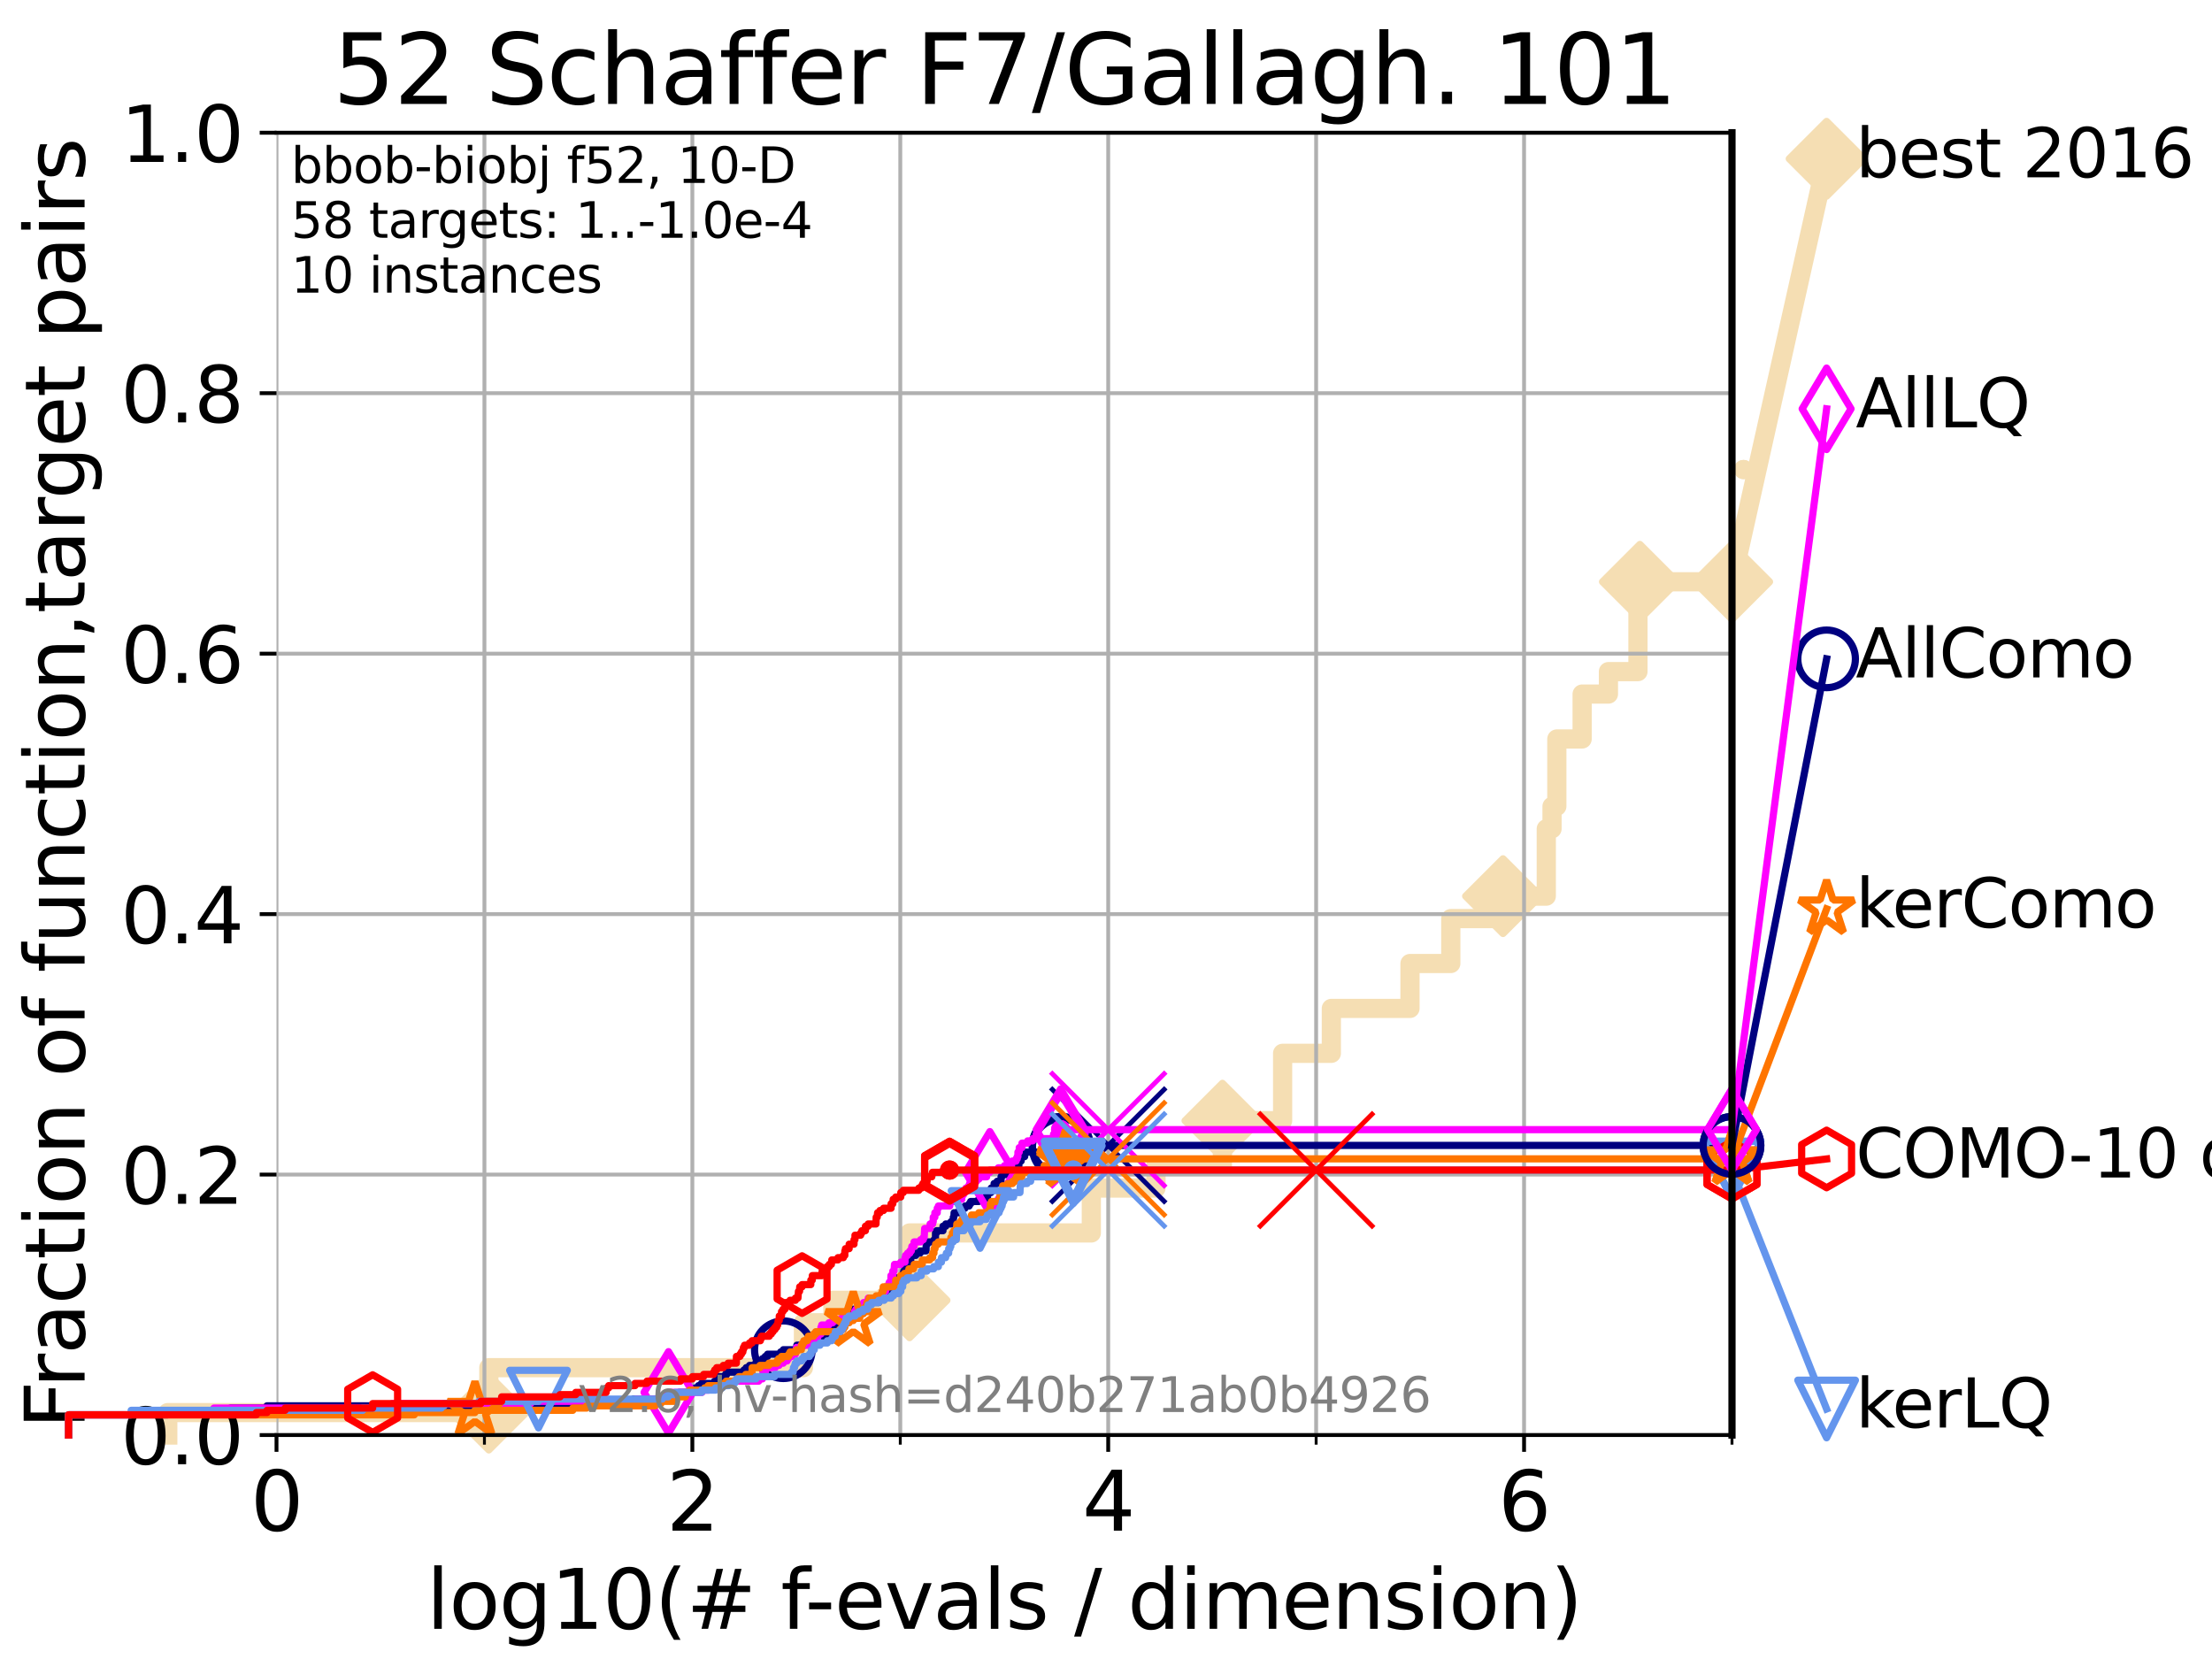<?xml version="1.0" encoding="utf-8" standalone="no"?>
<!DOCTYPE svg PUBLIC "-//W3C//DTD SVG 1.1//EN"
  "http://www.w3.org/Graphics/SVG/1.1/DTD/svg11.dtd">
<svg xmlns:xlink="http://www.w3.org/1999/xlink" width="460.8pt" height="345.6pt" viewBox="0 0 460.8 345.6" xmlns="http://www.w3.org/2000/svg" version="1.1">
 <defs>
  <style type="text/css">*{stroke-linejoin: round; stroke-linecap: butt}</style>
 </defs>
 <g id="figure_1">
  <g id="patch_1">
   <path d="M 0 345.6 
L 460.8 345.6 
L 460.8 0 
L 0 0 
z
" style="fill: #ffffff"/>
  </g>
  <g id="axes_1">
   <g id="patch_2">
    <path d="M 57.6 298.944 
L 360.806 298.944 
L 360.806 27.648 
L 57.6 27.648 
z
" style="fill: #ffffff"/>
   </g>
   <g id="line2d_1">
    <path d="M 34.951 298.944 
L 34.951 294.266 
L 101.833 294.266 
L 101.833 284.911 
L 167.373 284.911 
L 167.373 275.556 
L 173.506 275.556 
L 173.506 270.879 
L 189.478 270.879 
L 189.478 256.846 
L 227.343 256.846 
L 227.343 247.491 
L 240.816 247.491 
L 240.816 242.814 
L 254.653 242.814 
L 254.653 233.459 
L 267.192 233.459 
L 267.192 219.426 
L 277.342 219.426 
L 277.342 210.071 
L 293.729 210.071 
L 293.729 200.716 
L 302.228 200.716 
L 302.228 191.361 
L 313.104 191.361 
L 313.104 186.684 
L 322.118 186.684 
L 322.118 172.651 
L 323.316 172.651 
L 323.316 167.974 
L 324.317 167.974 
L 324.317 153.941 
L 329.588 153.941 
L 329.588 144.586 
L 335.066 144.586 
L 335.066 139.908 
L 341.214 139.908 
L 341.214 125.876 
L 341.618 125.876 
L 341.618 121.198 
L 360.806 121.198 
" style="fill: none; stroke: #f5deb3; stroke-width: 4; stroke-linecap: square"/>
   </g>
   <g id="line2d_2">
    <defs>
     <path id="m44a3ce66c9" d="M -0 7.778 
L 7.778 0 
L 0 -7.778 
L -7.778 -0 
z
" style="stroke: #f5deb3; stroke-width: 1.5; stroke-linejoin: miter"/>
    </defs>
    <g>
     <use xlink:href="#m44a3ce66c9" x="101.833" y="294.266" style="fill: #f5deb3; stroke: #f5deb3; stroke-width: 1.5; stroke-linejoin: miter"/>
     <use xlink:href="#m44a3ce66c9" x="189.478" y="270.879" style="fill: #f5deb3; stroke: #f5deb3; stroke-width: 1.5; stroke-linejoin: miter"/>
     <use xlink:href="#m44a3ce66c9" x="254.653" y="233.459" style="fill: #f5deb3; stroke: #f5deb3; stroke-width: 1.5; stroke-linejoin: miter"/>
     <use xlink:href="#m44a3ce66c9" x="313.104" y="186.684" style="fill: #f5deb3; stroke: #f5deb3; stroke-width: 1.5; stroke-linejoin: miter"/>
     <use xlink:href="#m44a3ce66c9" x="341.618" y="121.198" style="fill: #f5deb3; stroke: #f5deb3; stroke-width: 1.5; stroke-linejoin: miter"/>
     <use xlink:href="#m44a3ce66c9" x="360.806" y="121.198" style="fill: #f5deb3; stroke: #f5deb3; stroke-width: 1.5; stroke-linejoin: miter"/>
    </g>
   </g>
   <g id="line2d_3">
    <path style="fill: none; stroke: #f5deb3; stroke-width: 4; stroke-linecap: square"/>
    <g/>
   </g>
   <g id="line2d_4">
    <path d="M 360.806 121.198 
L 380.515 33.074 
" style="fill: none; stroke: #f5deb3; stroke-width: 4; stroke-linecap: square"/>
    <g>
     <use xlink:href="#m44a3ce66c9" x="360.806" y="121.198" style="fill: #f5deb3; stroke: #f5deb3; stroke-width: 1.5; stroke-linejoin: miter"/>
     <use xlink:href="#m44a3ce66c9" x="380.515" y="33.074" style="fill: #f5deb3; stroke: #f5deb3; stroke-width: 1.5; stroke-linejoin: miter"/>
    </g>
   </g>
   <g id="matplotlib.axis_1">
    <g id="xtick_1">
     <g id="line2d_5">
      <path d="M 57.6 298.944 
L 57.6 27.648 
" clip-path="url(#p3b081b6d03)" style="fill: none; stroke: #b0b0b0; stroke-width: 0.8; stroke-linecap: square"/>
     </g>
     <g id="line2d_6">
      <defs>
       <path id="maed9946515" d="M 0 0 
L 0 3.5 
" style="stroke: #000000; stroke-width: 0.8"/>
      </defs>
      <g>
       <use xlink:href="#maed9946515" x="57.6" y="298.944" style="stroke: #000000; stroke-width: 0.8"/>
      </g>
     </g>
     <g id="text_1">
      <!-- 0 -->
      <g transform="translate(52.192 318.861) scale(0.17 -0.17)">
       <defs>
        <path id="DejaVuSans-30" d="M 2034 4250 
Q 1547 4250 1301 3770 
Q 1056 3291 1056 2328 
Q 1056 1369 1301 889 
Q 1547 409 2034 409 
Q 2525 409 2770 889 
Q 3016 1369 3016 2328 
Q 3016 3291 2770 3770 
Q 2525 4250 2034 4250 
z
M 2034 4750 
Q 2819 4750 3233 4129 
Q 3647 3509 3647 2328 
Q 3647 1150 3233 529 
Q 2819 -91 2034 -91 
Q 1250 -91 836 529 
Q 422 1150 422 2328 
Q 422 3509 836 4129 
Q 1250 4750 2034 4750 
z
" transform="scale(0.016)"/>
       </defs>
       <use xlink:href="#DejaVuSans-30"/>
      </g>
     </g>
    </g>
    <g id="xtick_2">
     <g id="line2d_7">
      <path d="M 144.23 298.944 
L 144.23 27.648 
" clip-path="url(#p3b081b6d03)" style="fill: none; stroke: #b0b0b0; stroke-width: 0.8; stroke-linecap: square"/>
     </g>
     <g id="line2d_8">
      <g>
       <use xlink:href="#maed9946515" x="144.23" y="298.944" style="stroke: #000000; stroke-width: 0.8"/>
      </g>
     </g>
     <g id="text_2">
      <!-- 2 -->
      <g transform="translate(138.822 318.861) scale(0.17 -0.17)">
       <defs>
        <path id="DejaVuSans-32" d="M 1228 531 
L 3431 531 
L 3431 0 
L 469 0 
L 469 531 
Q 828 903 1448 1529 
Q 2069 2156 2228 2338 
Q 2531 2678 2651 2914 
Q 2772 3150 2772 3378 
Q 2772 3750 2511 3984 
Q 2250 4219 1831 4219 
Q 1534 4219 1204 4116 
Q 875 4013 500 3803 
L 500 4441 
Q 881 4594 1212 4672 
Q 1544 4750 1819 4750 
Q 2544 4750 2975 4387 
Q 3406 4025 3406 3419 
Q 3406 3131 3298 2873 
Q 3191 2616 2906 2266 
Q 2828 2175 2409 1742 
Q 1991 1309 1228 531 
z
" transform="scale(0.016)"/>
       </defs>
       <use xlink:href="#DejaVuSans-32"/>
      </g>
     </g>
    </g>
    <g id="xtick_3">
     <g id="line2d_9">
      <path d="M 230.861 298.944 
L 230.861 27.648 
" clip-path="url(#p3b081b6d03)" style="fill: none; stroke: #b0b0b0; stroke-width: 0.8; stroke-linecap: square"/>
     </g>
     <g id="line2d_10">
      <g>
       <use xlink:href="#maed9946515" x="230.861" y="298.944" style="stroke: #000000; stroke-width: 0.8"/>
      </g>
     </g>
     <g id="text_3">
      <!-- 4 -->
      <g transform="translate(225.453 318.861) scale(0.17 -0.17)">
       <defs>
        <path id="DejaVuSans-34" d="M 2419 4116 
L 825 1625 
L 2419 1625 
L 2419 4116 
z
M 2253 4666 
L 3047 4666 
L 3047 1625 
L 3713 1625 
L 3713 1100 
L 3047 1100 
L 3047 0 
L 2419 0 
L 2419 1100 
L 313 1100 
L 313 1709 
L 2253 4666 
z
" transform="scale(0.016)"/>
       </defs>
       <use xlink:href="#DejaVuSans-34"/>
      </g>
     </g>
    </g>
    <g id="xtick_4">
     <g id="line2d_11">
      <path d="M 317.491 298.944 
L 317.491 27.648 
" clip-path="url(#p3b081b6d03)" style="fill: none; stroke: #b0b0b0; stroke-width: 0.8; stroke-linecap: square"/>
     </g>
     <g id="line2d_12">
      <g>
       <use xlink:href="#maed9946515" x="317.491" y="298.944" style="stroke: #000000; stroke-width: 0.8"/>
      </g>
     </g>
     <g id="text_4">
      <!-- 6 -->
      <g transform="translate(312.083 318.861) scale(0.17 -0.17)">
       <defs>
        <path id="DejaVuSans-36" d="M 2113 2584 
Q 1688 2584 1439 2293 
Q 1191 2003 1191 1497 
Q 1191 994 1439 701 
Q 1688 409 2113 409 
Q 2538 409 2786 701 
Q 3034 994 3034 1497 
Q 3034 2003 2786 2293 
Q 2538 2584 2113 2584 
z
M 3366 4563 
L 3366 3988 
Q 3128 4100 2886 4159 
Q 2644 4219 2406 4219 
Q 1781 4219 1451 3797 
Q 1122 3375 1075 2522 
Q 1259 2794 1537 2939 
Q 1816 3084 2150 3084 
Q 2853 3084 3261 2657 
Q 3669 2231 3669 1497 
Q 3669 778 3244 343 
Q 2819 -91 2113 -91 
Q 1303 -91 875 529 
Q 447 1150 447 2328 
Q 447 3434 972 4092 
Q 1497 4750 2381 4750 
Q 2619 4750 2861 4703 
Q 3103 4656 3366 4563 
z
" transform="scale(0.016)"/>
       </defs>
       <use xlink:href="#DejaVuSans-36"/>
      </g>
     </g>
    </g>
    <g id="xtick_5">
     <g id="line2d_13">
      <path d="M 100.915 298.944 
L 100.915 27.648 
" clip-path="url(#p3b081b6d03)" style="fill: none; stroke: #b0b0b0; stroke-width: 0.8; stroke-linecap: square"/>
     </g>
     <g id="line2d_14">
      <defs>
       <path id="m9d7e543173" d="M 0 0 
L 0 2 
" style="stroke: #000000; stroke-width: 0.6"/>
      </defs>
      <g>
       <use xlink:href="#m9d7e543173" x="100.915" y="298.944" style="stroke: #000000; stroke-width: 0.6"/>
      </g>
     </g>
    </g>
    <g id="xtick_6">
     <g id="line2d_15">
      <path d="M 187.546 298.944 
L 187.546 27.648 
" clip-path="url(#p3b081b6d03)" style="fill: none; stroke: #b0b0b0; stroke-width: 0.8; stroke-linecap: square"/>
     </g>
     <g id="line2d_16">
      <g>
       <use xlink:href="#m9d7e543173" x="187.546" y="298.944" style="stroke: #000000; stroke-width: 0.6"/>
      </g>
     </g>
    </g>
    <g id="xtick_7">
     <g id="line2d_17">
      <path d="M 274.176 298.944 
L 274.176 27.648 
" clip-path="url(#p3b081b6d03)" style="fill: none; stroke: #b0b0b0; stroke-width: 0.8; stroke-linecap: square"/>
     </g>
     <g id="line2d_18">
      <g>
       <use xlink:href="#m9d7e543173" x="274.176" y="298.944" style="stroke: #000000; stroke-width: 0.6"/>
      </g>
     </g>
    </g>
    <g id="xtick_8">
     <g id="line2d_19">
      <path d="M 360.806 298.944 
L 360.806 27.648 
" clip-path="url(#p3b081b6d03)" style="fill: none; stroke: #b0b0b0; stroke-width: 0.8; stroke-linecap: square"/>
     </g>
     <g id="line2d_20">
      <g>
       <use xlink:href="#m9d7e543173" x="360.806" y="298.944" style="stroke: #000000; stroke-width: 0.6"/>
      </g>
     </g>
    </g>
    <g id="text_5">
     <!-- log10(# f-evals / dimension) -->
     <g transform="translate(88.823 339.314) scale(0.17 -0.17)">
      <defs>
       <path id="DejaVuSans-6c" d="M 603 4863 
L 1178 4863 
L 1178 0 
L 603 0 
L 603 4863 
z
" transform="scale(0.016)"/>
       <path id="DejaVuSans-6f" d="M 1959 3097 
Q 1497 3097 1228 2736 
Q 959 2375 959 1747 
Q 959 1119 1226 758 
Q 1494 397 1959 397 
Q 2419 397 2687 759 
Q 2956 1122 2956 1747 
Q 2956 2369 2687 2733 
Q 2419 3097 1959 3097 
z
M 1959 3584 
Q 2709 3584 3137 3096 
Q 3566 2609 3566 1747 
Q 3566 888 3137 398 
Q 2709 -91 1959 -91 
Q 1206 -91 779 398 
Q 353 888 353 1747 
Q 353 2609 779 3096 
Q 1206 3584 1959 3584 
z
" transform="scale(0.016)"/>
       <path id="DejaVuSans-67" d="M 2906 1791 
Q 2906 2416 2648 2759 
Q 2391 3103 1925 3103 
Q 1463 3103 1205 2759 
Q 947 2416 947 1791 
Q 947 1169 1205 825 
Q 1463 481 1925 481 
Q 2391 481 2648 825 
Q 2906 1169 2906 1791 
z
M 3481 434 
Q 3481 -459 3084 -895 
Q 2688 -1331 1869 -1331 
Q 1566 -1331 1297 -1286 
Q 1028 -1241 775 -1147 
L 775 -588 
Q 1028 -725 1275 -790 
Q 1522 -856 1778 -856 
Q 2344 -856 2625 -561 
Q 2906 -266 2906 331 
L 2906 616 
Q 2728 306 2450 153 
Q 2172 0 1784 0 
Q 1141 0 747 490 
Q 353 981 353 1791 
Q 353 2603 747 3093 
Q 1141 3584 1784 3584 
Q 2172 3584 2450 3431 
Q 2728 3278 2906 2969 
L 2906 3500 
L 3481 3500 
L 3481 434 
z
" transform="scale(0.016)"/>
       <path id="DejaVuSans-31" d="M 794 531 
L 1825 531 
L 1825 4091 
L 703 3866 
L 703 4441 
L 1819 4666 
L 2450 4666 
L 2450 531 
L 3481 531 
L 3481 0 
L 794 0 
L 794 531 
z
" transform="scale(0.016)"/>
       <path id="DejaVuSans-28" d="M 1984 4856 
Q 1566 4138 1362 3434 
Q 1159 2731 1159 2009 
Q 1159 1288 1364 580 
Q 1569 -128 1984 -844 
L 1484 -844 
Q 1016 -109 783 600 
Q 550 1309 550 2009 
Q 550 2706 781 3412 
Q 1013 4119 1484 4856 
L 1984 4856 
z
" transform="scale(0.016)"/>
       <path id="DejaVuSans-23" d="M 3272 2816 
L 2363 2816 
L 2100 1772 
L 3016 1772 
L 3272 2816 
z
M 2803 4594 
L 2478 3297 
L 3391 3297 
L 3719 4594 
L 4219 4594 
L 3897 3297 
L 4872 3297 
L 4872 2816 
L 3775 2816 
L 3519 1772 
L 4513 1772 
L 4513 1294 
L 3397 1294 
L 3072 0 
L 2572 0 
L 2894 1294 
L 1978 1294 
L 1656 0 
L 1153 0 
L 1478 1294 
L 494 1294 
L 494 1772 
L 1594 1772 
L 1856 2816 
L 850 2816 
L 850 3297 
L 1978 3297 
L 2297 4594 
L 2803 4594 
z
" transform="scale(0.016)"/>
       <path id="DejaVuSans-20" transform="scale(0.016)"/>
       <path id="DejaVuSans-66" d="M 2375 4863 
L 2375 4384 
L 1825 4384 
Q 1516 4384 1395 4259 
Q 1275 4134 1275 3809 
L 1275 3500 
L 2222 3500 
L 2222 3053 
L 1275 3053 
L 1275 0 
L 697 0 
L 697 3053 
L 147 3053 
L 147 3500 
L 697 3500 
L 697 3744 
Q 697 4328 969 4595 
Q 1241 4863 1831 4863 
L 2375 4863 
z
" transform="scale(0.016)"/>
       <path id="DejaVuSans-2d" d="M 313 2009 
L 1997 2009 
L 1997 1497 
L 313 1497 
L 313 2009 
z
" transform="scale(0.016)"/>
       <path id="DejaVuSans-65" d="M 3597 1894 
L 3597 1613 
L 953 1613 
Q 991 1019 1311 708 
Q 1631 397 2203 397 
Q 2534 397 2845 478 
Q 3156 559 3463 722 
L 3463 178 
Q 3153 47 2828 -22 
Q 2503 -91 2169 -91 
Q 1331 -91 842 396 
Q 353 884 353 1716 
Q 353 2575 817 3079 
Q 1281 3584 2069 3584 
Q 2775 3584 3186 3129 
Q 3597 2675 3597 1894 
z
M 3022 2063 
Q 3016 2534 2758 2815 
Q 2500 3097 2075 3097 
Q 1594 3097 1305 2825 
Q 1016 2553 972 2059 
L 3022 2063 
z
" transform="scale(0.016)"/>
       <path id="DejaVuSans-76" d="M 191 3500 
L 800 3500 
L 1894 563 
L 2988 3500 
L 3597 3500 
L 2284 0 
L 1503 0 
L 191 3500 
z
" transform="scale(0.016)"/>
       <path id="DejaVuSans-61" d="M 2194 1759 
Q 1497 1759 1228 1600 
Q 959 1441 959 1056 
Q 959 750 1161 570 
Q 1363 391 1709 391 
Q 2188 391 2477 730 
Q 2766 1069 2766 1631 
L 2766 1759 
L 2194 1759 
z
M 3341 1997 
L 3341 0 
L 2766 0 
L 2766 531 
Q 2569 213 2275 61 
Q 1981 -91 1556 -91 
Q 1019 -91 701 211 
Q 384 513 384 1019 
Q 384 1609 779 1909 
Q 1175 2209 1959 2209 
L 2766 2209 
L 2766 2266 
Q 2766 2663 2505 2880 
Q 2244 3097 1772 3097 
Q 1472 3097 1187 3025 
Q 903 2953 641 2809 
L 641 3341 
Q 956 3463 1253 3523 
Q 1550 3584 1831 3584 
Q 2591 3584 2966 3190 
Q 3341 2797 3341 1997 
z
" transform="scale(0.016)"/>
       <path id="DejaVuSans-73" d="M 2834 3397 
L 2834 2853 
Q 2591 2978 2328 3040 
Q 2066 3103 1784 3103 
Q 1356 3103 1142 2972 
Q 928 2841 928 2578 
Q 928 2378 1081 2264 
Q 1234 2150 1697 2047 
L 1894 2003 
Q 2506 1872 2764 1633 
Q 3022 1394 3022 966 
Q 3022 478 2636 193 
Q 2250 -91 1575 -91 
Q 1294 -91 989 -36 
Q 684 19 347 128 
L 347 722 
Q 666 556 975 473 
Q 1284 391 1588 391 
Q 1994 391 2212 530 
Q 2431 669 2431 922 
Q 2431 1156 2273 1281 
Q 2116 1406 1581 1522 
L 1381 1569 
Q 847 1681 609 1914 
Q 372 2147 372 2553 
Q 372 3047 722 3315 
Q 1072 3584 1716 3584 
Q 2034 3584 2315 3537 
Q 2597 3491 2834 3397 
z
" transform="scale(0.016)"/>
       <path id="DejaVuSans-2f" d="M 1625 4666 
L 2156 4666 
L 531 -594 
L 0 -594 
L 1625 4666 
z
" transform="scale(0.016)"/>
       <path id="DejaVuSans-64" d="M 2906 2969 
L 2906 4863 
L 3481 4863 
L 3481 0 
L 2906 0 
L 2906 525 
Q 2725 213 2448 61 
Q 2172 -91 1784 -91 
Q 1150 -91 751 415 
Q 353 922 353 1747 
Q 353 2572 751 3078 
Q 1150 3584 1784 3584 
Q 2172 3584 2448 3432 
Q 2725 3281 2906 2969 
z
M 947 1747 
Q 947 1113 1208 752 
Q 1469 391 1925 391 
Q 2381 391 2643 752 
Q 2906 1113 2906 1747 
Q 2906 2381 2643 2742 
Q 2381 3103 1925 3103 
Q 1469 3103 1208 2742 
Q 947 2381 947 1747 
z
" transform="scale(0.016)"/>
       <path id="DejaVuSans-69" d="M 603 3500 
L 1178 3500 
L 1178 0 
L 603 0 
L 603 3500 
z
M 603 4863 
L 1178 4863 
L 1178 4134 
L 603 4134 
L 603 4863 
z
" transform="scale(0.016)"/>
       <path id="DejaVuSans-6d" d="M 3328 2828 
Q 3544 3216 3844 3400 
Q 4144 3584 4550 3584 
Q 5097 3584 5394 3201 
Q 5691 2819 5691 2113 
L 5691 0 
L 5113 0 
L 5113 2094 
Q 5113 2597 4934 2840 
Q 4756 3084 4391 3084 
Q 3944 3084 3684 2787 
Q 3425 2491 3425 1978 
L 3425 0 
L 2847 0 
L 2847 2094 
Q 2847 2600 2669 2842 
Q 2491 3084 2119 3084 
Q 1678 3084 1418 2786 
Q 1159 2488 1159 1978 
L 1159 0 
L 581 0 
L 581 3500 
L 1159 3500 
L 1159 2956 
Q 1356 3278 1631 3431 
Q 1906 3584 2284 3584 
Q 2666 3584 2933 3390 
Q 3200 3197 3328 2828 
z
" transform="scale(0.016)"/>
       <path id="DejaVuSans-6e" d="M 3513 2113 
L 3513 0 
L 2938 0 
L 2938 2094 
Q 2938 2591 2744 2837 
Q 2550 3084 2163 3084 
Q 1697 3084 1428 2787 
Q 1159 2491 1159 1978 
L 1159 0 
L 581 0 
L 581 3500 
L 1159 3500 
L 1159 2956 
Q 1366 3272 1645 3428 
Q 1925 3584 2291 3584 
Q 2894 3584 3203 3211 
Q 3513 2838 3513 2113 
z
" transform="scale(0.016)"/>
       <path id="DejaVuSans-29" d="M 513 4856 
L 1013 4856 
Q 1481 4119 1714 3412 
Q 1947 2706 1947 2009 
Q 1947 1309 1714 600 
Q 1481 -109 1013 -844 
L 513 -844 
Q 928 -128 1133 580 
Q 1338 1288 1338 2009 
Q 1338 2731 1133 3434 
Q 928 4138 513 4856 
z
" transform="scale(0.016)"/>
      </defs>
      <use xlink:href="#DejaVuSans-6c"/>
      <use xlink:href="#DejaVuSans-6f" x="27.783"/>
      <use xlink:href="#DejaVuSans-67" x="88.965"/>
      <use xlink:href="#DejaVuSans-31" x="152.441"/>
      <use xlink:href="#DejaVuSans-30" x="216.064"/>
      <use xlink:href="#DejaVuSans-28" x="279.688"/>
      <use xlink:href="#DejaVuSans-23" x="318.701"/>
      <use xlink:href="#DejaVuSans-20" x="402.49"/>
      <use xlink:href="#DejaVuSans-66" x="434.277"/>
      <use xlink:href="#DejaVuSans-2d" x="463.982"/>
      <use xlink:href="#DejaVuSans-65" x="500.066"/>
      <use xlink:href="#DejaVuSans-76" x="561.59"/>
      <use xlink:href="#DejaVuSans-61" x="620.77"/>
      <use xlink:href="#DejaVuSans-6c" x="682.049"/>
      <use xlink:href="#DejaVuSans-73" x="709.832"/>
      <use xlink:href="#DejaVuSans-20" x="761.932"/>
      <use xlink:href="#DejaVuSans-2f" x="793.719"/>
      <use xlink:href="#DejaVuSans-20" x="827.41"/>
      <use xlink:href="#DejaVuSans-64" x="859.197"/>
      <use xlink:href="#DejaVuSans-69" x="922.674"/>
      <use xlink:href="#DejaVuSans-6d" x="950.457"/>
      <use xlink:href="#DejaVuSans-65" x="1047.869"/>
      <use xlink:href="#DejaVuSans-6e" x="1109.393"/>
      <use xlink:href="#DejaVuSans-73" x="1172.771"/>
      <use xlink:href="#DejaVuSans-69" x="1224.871"/>
      <use xlink:href="#DejaVuSans-6f" x="1252.654"/>
      <use xlink:href="#DejaVuSans-6e" x="1313.836"/>
      <use xlink:href="#DejaVuSans-29" x="1377.215"/>
     </g>
    </g>
   </g>
   <g id="matplotlib.axis_2">
    <g id="ytick_1">
     <g id="line2d_21">
      <path d="M 57.6 298.944 
L 360.806 298.944 
" clip-path="url(#p3b081b6d03)" style="fill: none; stroke: #b0b0b0; stroke-width: 0.8; stroke-linecap: square"/>
     </g>
     <g id="line2d_22">
      <defs>
       <path id="ma2cef19c36" d="M 0 0 
L -3.5 0 
" style="stroke: #000000; stroke-width: 0.8"/>
      </defs>
      <g>
       <use xlink:href="#ma2cef19c36" x="57.6" y="298.944" style="stroke: #000000; stroke-width: 0.8"/>
      </g>
     </g>
     <g id="text_6">
      <!-- 0.0 -->
      <g transform="translate(25.155 305.023) scale(0.16 -0.16)">
       <defs>
        <path id="DejaVuSans-2e" d="M 684 794 
L 1344 794 
L 1344 0 
L 684 0 
L 684 794 
z
" transform="scale(0.016)"/>
       </defs>
       <use xlink:href="#DejaVuSans-30"/>
       <use xlink:href="#DejaVuSans-2e" x="63.623"/>
       <use xlink:href="#DejaVuSans-30" x="95.41"/>
      </g>
     </g>
    </g>
    <g id="ytick_2">
     <g id="line2d_23">
      <path d="M 57.6 244.685 
L 360.806 244.685 
" clip-path="url(#p3b081b6d03)" style="fill: none; stroke: #b0b0b0; stroke-width: 0.8; stroke-linecap: square"/>
     </g>
     <g id="line2d_24">
      <g>
       <use xlink:href="#ma2cef19c36" x="57.6" y="244.685" style="stroke: #000000; stroke-width: 0.8"/>
      </g>
     </g>
     <g id="text_7">
      <!-- 0.2 -->
      <g transform="translate(25.155 250.764) scale(0.16 -0.16)">
       <use xlink:href="#DejaVuSans-30"/>
       <use xlink:href="#DejaVuSans-2e" x="63.623"/>
       <use xlink:href="#DejaVuSans-32" x="95.41"/>
      </g>
     </g>
    </g>
    <g id="ytick_3">
     <g id="line2d_25">
      <path d="M 57.6 190.426 
L 360.806 190.426 
" clip-path="url(#p3b081b6d03)" style="fill: none; stroke: #b0b0b0; stroke-width: 0.8; stroke-linecap: square"/>
     </g>
     <g id="line2d_26">
      <g>
       <use xlink:href="#ma2cef19c36" x="57.6" y="190.426" style="stroke: #000000; stroke-width: 0.8"/>
      </g>
     </g>
     <g id="text_8">
      <!-- 0.4 -->
      <g transform="translate(25.155 196.504) scale(0.16 -0.16)">
       <use xlink:href="#DejaVuSans-30"/>
       <use xlink:href="#DejaVuSans-2e" x="63.623"/>
       <use xlink:href="#DejaVuSans-34" x="95.41"/>
      </g>
     </g>
    </g>
    <g id="ytick_4">
     <g id="line2d_27">
      <path d="M 57.6 136.166 
L 360.806 136.166 
" clip-path="url(#p3b081b6d03)" style="fill: none; stroke: #b0b0b0; stroke-width: 0.8; stroke-linecap: square"/>
     </g>
     <g id="line2d_28">
      <g>
       <use xlink:href="#ma2cef19c36" x="57.6" y="136.166" style="stroke: #000000; stroke-width: 0.8"/>
      </g>
     </g>
     <g id="text_9">
      <!-- 0.6 -->
      <g transform="translate(25.155 142.245) scale(0.16 -0.16)">
       <use xlink:href="#DejaVuSans-30"/>
       <use xlink:href="#DejaVuSans-2e" x="63.623"/>
       <use xlink:href="#DejaVuSans-36" x="95.41"/>
      </g>
     </g>
    </g>
    <g id="ytick_5">
     <g id="line2d_29">
      <path d="M 57.6 81.907 
L 360.806 81.907 
" clip-path="url(#p3b081b6d03)" style="fill: none; stroke: #b0b0b0; stroke-width: 0.8; stroke-linecap: square"/>
     </g>
     <g id="line2d_30">
      <g>
       <use xlink:href="#ma2cef19c36" x="57.6" y="81.907" style="stroke: #000000; stroke-width: 0.8"/>
      </g>
     </g>
     <g id="text_10">
      <!-- 0.8 -->
      <g transform="translate(25.155 87.986) scale(0.16 -0.16)">
       <defs>
        <path id="DejaVuSans-38" d="M 2034 2216 
Q 1584 2216 1326 1975 
Q 1069 1734 1069 1313 
Q 1069 891 1326 650 
Q 1584 409 2034 409 
Q 2484 409 2743 651 
Q 3003 894 3003 1313 
Q 3003 1734 2745 1975 
Q 2488 2216 2034 2216 
z
M 1403 2484 
Q 997 2584 770 2862 
Q 544 3141 544 3541 
Q 544 4100 942 4425 
Q 1341 4750 2034 4750 
Q 2731 4750 3128 4425 
Q 3525 4100 3525 3541 
Q 3525 3141 3298 2862 
Q 3072 2584 2669 2484 
Q 3125 2378 3379 2068 
Q 3634 1759 3634 1313 
Q 3634 634 3220 271 
Q 2806 -91 2034 -91 
Q 1263 -91 848 271 
Q 434 634 434 1313 
Q 434 1759 690 2068 
Q 947 2378 1403 2484 
z
M 1172 3481 
Q 1172 3119 1398 2916 
Q 1625 2713 2034 2713 
Q 2441 2713 2670 2916 
Q 2900 3119 2900 3481 
Q 2900 3844 2670 4047 
Q 2441 4250 2034 4250 
Q 1625 4250 1398 4047 
Q 1172 3844 1172 3481 
z
" transform="scale(0.016)"/>
       </defs>
       <use xlink:href="#DejaVuSans-30"/>
       <use xlink:href="#DejaVuSans-2e" x="63.623"/>
       <use xlink:href="#DejaVuSans-38" x="95.41"/>
      </g>
     </g>
    </g>
    <g id="ytick_6">
     <g id="line2d_31">
      <path d="M 57.6 27.648 
L 360.806 27.648 
" clip-path="url(#p3b081b6d03)" style="fill: none; stroke: #b0b0b0; stroke-width: 0.8; stroke-linecap: square"/>
     </g>
     <g id="line2d_32">
      <g>
       <use xlink:href="#ma2cef19c36" x="57.6" y="27.648" style="stroke: #000000; stroke-width: 0.8"/>
      </g>
     </g>
     <g id="text_11">
      <!-- 1.0 -->
      <g transform="translate(25.155 33.727) scale(0.16 -0.16)">
       <use xlink:href="#DejaVuSans-31"/>
       <use xlink:href="#DejaVuSans-2e" x="63.623"/>
       <use xlink:href="#DejaVuSans-30" x="95.41"/>
      </g>
     </g>
    </g>
    <g id="text_12">
     <!-- Fraction of function,target pairs -->
     <g transform="translate(17.62 297.681) rotate(-90) scale(0.17 -0.17)">
      <defs>
       <path id="DejaVuSans-46" d="M 628 4666 
L 3309 4666 
L 3309 4134 
L 1259 4134 
L 1259 2759 
L 3109 2759 
L 3109 2228 
L 1259 2228 
L 1259 0 
L 628 0 
L 628 4666 
z
" transform="scale(0.016)"/>
       <path id="DejaVuSans-72" d="M 2631 2963 
Q 2534 3019 2420 3045 
Q 2306 3072 2169 3072 
Q 1681 3072 1420 2755 
Q 1159 2438 1159 1844 
L 1159 0 
L 581 0 
L 581 3500 
L 1159 3500 
L 1159 2956 
Q 1341 3275 1631 3429 
Q 1922 3584 2338 3584 
Q 2397 3584 2469 3576 
Q 2541 3569 2628 3553 
L 2631 2963 
z
" transform="scale(0.016)"/>
       <path id="DejaVuSans-63" d="M 3122 3366 
L 3122 2828 
Q 2878 2963 2633 3030 
Q 2388 3097 2138 3097 
Q 1578 3097 1268 2742 
Q 959 2388 959 1747 
Q 959 1106 1268 751 
Q 1578 397 2138 397 
Q 2388 397 2633 464 
Q 2878 531 3122 666 
L 3122 134 
Q 2881 22 2623 -34 
Q 2366 -91 2075 -91 
Q 1284 -91 818 406 
Q 353 903 353 1747 
Q 353 2603 823 3093 
Q 1294 3584 2113 3584 
Q 2378 3584 2631 3529 
Q 2884 3475 3122 3366 
z
" transform="scale(0.016)"/>
       <path id="DejaVuSans-74" d="M 1172 4494 
L 1172 3500 
L 2356 3500 
L 2356 3053 
L 1172 3053 
L 1172 1153 
Q 1172 725 1289 603 
Q 1406 481 1766 481 
L 2356 481 
L 2356 0 
L 1766 0 
Q 1100 0 847 248 
Q 594 497 594 1153 
L 594 3053 
L 172 3053 
L 172 3500 
L 594 3500 
L 594 4494 
L 1172 4494 
z
" transform="scale(0.016)"/>
       <path id="DejaVuSans-75" d="M 544 1381 
L 544 3500 
L 1119 3500 
L 1119 1403 
Q 1119 906 1312 657 
Q 1506 409 1894 409 
Q 2359 409 2629 706 
Q 2900 1003 2900 1516 
L 2900 3500 
L 3475 3500 
L 3475 0 
L 2900 0 
L 2900 538 
Q 2691 219 2414 64 
Q 2138 -91 1772 -91 
Q 1169 -91 856 284 
Q 544 659 544 1381 
z
M 1991 3584 
L 1991 3584 
z
" transform="scale(0.016)"/>
       <path id="DejaVuSans-2c" d="M 750 794 
L 1409 794 
L 1409 256 
L 897 -744 
L 494 -744 
L 750 256 
L 750 794 
z
" transform="scale(0.016)"/>
       <path id="DejaVuSans-70" d="M 1159 525 
L 1159 -1331 
L 581 -1331 
L 581 3500 
L 1159 3500 
L 1159 2969 
Q 1341 3281 1617 3432 
Q 1894 3584 2278 3584 
Q 2916 3584 3314 3078 
Q 3713 2572 3713 1747 
Q 3713 922 3314 415 
Q 2916 -91 2278 -91 
Q 1894 -91 1617 61 
Q 1341 213 1159 525 
z
M 3116 1747 
Q 3116 2381 2855 2742 
Q 2594 3103 2138 3103 
Q 1681 3103 1420 2742 
Q 1159 2381 1159 1747 
Q 1159 1113 1420 752 
Q 1681 391 2138 391 
Q 2594 391 2855 752 
Q 3116 1113 3116 1747 
z
" transform="scale(0.016)"/>
      </defs>
      <use xlink:href="#DejaVuSans-46"/>
      <use xlink:href="#DejaVuSans-72" x="50.27"/>
      <use xlink:href="#DejaVuSans-61" x="91.383"/>
      <use xlink:href="#DejaVuSans-63" x="152.662"/>
      <use xlink:href="#DejaVuSans-74" x="207.643"/>
      <use xlink:href="#DejaVuSans-69" x="246.852"/>
      <use xlink:href="#DejaVuSans-6f" x="274.635"/>
      <use xlink:href="#DejaVuSans-6e" x="335.816"/>
      <use xlink:href="#DejaVuSans-20" x="399.195"/>
      <use xlink:href="#DejaVuSans-6f" x="430.982"/>
      <use xlink:href="#DejaVuSans-66" x="492.164"/>
      <use xlink:href="#DejaVuSans-20" x="527.369"/>
      <use xlink:href="#DejaVuSans-66" x="559.156"/>
      <use xlink:href="#DejaVuSans-75" x="594.361"/>
      <use xlink:href="#DejaVuSans-6e" x="657.74"/>
      <use xlink:href="#DejaVuSans-63" x="721.119"/>
      <use xlink:href="#DejaVuSans-74" x="776.1"/>
      <use xlink:href="#DejaVuSans-69" x="815.309"/>
      <use xlink:href="#DejaVuSans-6f" x="843.092"/>
      <use xlink:href="#DejaVuSans-6e" x="904.273"/>
      <use xlink:href="#DejaVuSans-2c" x="967.652"/>
      <use xlink:href="#DejaVuSans-74" x="999.439"/>
      <use xlink:href="#DejaVuSans-61" x="1038.648"/>
      <use xlink:href="#DejaVuSans-72" x="1099.928"/>
      <use xlink:href="#DejaVuSans-67" x="1139.291"/>
      <use xlink:href="#DejaVuSans-65" x="1202.768"/>
      <use xlink:href="#DejaVuSans-74" x="1264.291"/>
      <use xlink:href="#DejaVuSans-20" x="1303.5"/>
      <use xlink:href="#DejaVuSans-70" x="1335.287"/>
      <use xlink:href="#DejaVuSans-61" x="1398.764"/>
      <use xlink:href="#DejaVuSans-69" x="1460.043"/>
      <use xlink:href="#DejaVuSans-72" x="1487.826"/>
      <use xlink:href="#DejaVuSans-73" x="1528.939"/>
     </g>
    </g>
   </g>
   <g id="line2d_33">
    <defs>
     <path id="m00823b701e" d="M 0 1.5 
C 0.398 1.5 0.779 1.342 1.061 1.061 
C 1.342 0.779 1.5 0.398 1.5 0 
C 1.5 -0.398 1.342 -0.779 1.061 -1.061 
C 0.779 -1.342 0.398 -1.5 0 -1.5 
C -0.398 -1.5 -0.779 -1.342 -1.061 -1.061 
C -1.342 -0.779 -1.5 -0.398 -1.5 0 
C -1.5 0.398 -1.342 0.779 -1.061 1.061 
C -0.779 1.342 -0.398 1.5 0 1.5 
z
" style="stroke: #f5deb3"/>
    </defs>
    <g>
     <use xlink:href="#m00823b701e" x="363.209" y="97.811" style="fill: #f5deb3; stroke: #f5deb3"/>
     <use xlink:href="#m00823b701e" x="363.209" y="97.811" style="fill: #f5deb3; stroke: #f5deb3"/>
    </g>
   </g>
   <g id="line2d_34">
    <defs>
     <path id="m921a1aaab7" d="M 0 1.5 
C 0.398 1.5 0.779 1.342 1.061 1.061 
C 1.342 0.779 1.5 0.398 1.5 0 
C 1.5 -0.398 1.342 -0.779 1.061 -1.061 
C 0.779 -1.342 0.398 -1.5 0 -1.5 
C -0.398 -1.5 -0.779 -1.342 -1.061 -1.061 
C -1.342 -0.779 -1.5 -0.398 -1.5 0 
C -1.5 0.398 -1.342 0.779 -1.061 1.061 
C -0.779 1.342 -0.398 1.5 0 1.5 
z
" style="stroke: #000080"/>
    </defs>
    <g>
     <use xlink:href="#m921a1aaab7" x="221.067" y="238.604" style="fill: #000080; stroke: #000080"/>
     <use xlink:href="#m921a1aaab7" x="221.067" y="238.604" style="fill: #000080; stroke: #000080"/>
    </g>
   </g>
   <g id="line2d_35">
    <path d="M 14.285 298.944 
L 14.285 294.734 
L 34.951 294.734 
L 34.951 294.266 
L 47.991 294.266 
L 47.991 293.331 
L 55.618 293.331 
L 55.618 292.863 
L 111.226 292.863 
L 111.226 292.395 
L 129.987 292.395 
L 129.987 291.928 
L 131.929 291.928 
L 131.929 291.46 
L 137.196 291.46 
L 137.196 290.992 
L 141.173 290.992 
L 141.173 290.524 
L 141.459 290.524 
L 141.459 290.057 
L 143.889 290.057 
L 143.889 289.589 
L 144.841 289.589 
L 144.841 289.121 
L 145.503 289.121 
L 145.503 288.653 
L 146.126 288.653 
L 146.126 288.186 
L 148.86 288.186 
L 148.86 287.718 
L 149.609 287.718 
L 149.609 286.782 
L 151.129 286.782 
L 151.129 286.315 
L 151.388 286.315 
L 151.388 285.847 
L 154.982 285.847 
L 154.982 285.379 
L 155.444 285.379 
L 155.444 284.911 
L 156.136 284.911 
L 156.136 284.444 
L 157.401 284.444 
L 157.401 283.976 
L 157.596 283.976 
L 157.596 283.508 
L 158.83 283.508 
L 158.83 283.04 
L 159.41 283.04 
L 159.41 282.573 
L 159.891 282.573 
L 159.891 282.105 
L 162.62 282.105 
L 162.62 281.637 
L 163.185 281.637 
L 163.185 281.169 
L 165.987 281.169 
L 165.993 280.234 
L 167.608 280.234 
L 167.608 279.766 
L 167.979 279.766 
L 167.979 279.298 
L 169.75 279.298 
L 169.75 278.831 
L 170.787 278.831 
L 170.787 278.363 
L 172.335 278.363 
L 172.335 276.96 
L 172.703 276.96 
L 172.703 276.492 
L 173.593 276.492 
L 173.593 276.024 
L 175.095 276.024 
L 175.095 275.556 
L 175.352 275.556 
L 175.352 275.089 
L 175.881 275.089 
L 175.881 274.621 
L 176.635 274.621 
L 176.635 274.153 
L 177.155 274.153 
L 177.155 273.685 
L 177.642 273.685 
L 177.642 272.75 
L 179.285 272.75 
L 179.285 272.282 
L 180.393 272.282 
L 180.497 271.347 
L 183.047 271.347 
L 183.047 270.879 
L 183.343 270.879 
L 183.402 269.943 
L 185.173 269.943 
L 185.173 269.476 
L 185.353 269.476 
L 185.444 268.072 
L 186.87 268.072 
L 186.955 266.201 
L 188.114 266.201 
L 188.114 265.266 
L 188.274 265.266 
L 188.274 264.798 
L 188.528 264.798 
L 188.528 264.33 
L 188.901 264.33 
L 188.976 263.395 
L 189.388 263.395 
L 189.388 262.459 
L 189.729 262.459 
L 189.729 261.524 
L 190.783 261.524 
L 190.783 261.056 
L 191.688 261.056 
L 191.688 260.588 
L 192.917 260.588 
L 192.943 259.185 
L 193.19 259.185 
L 193.19 258.717 
L 194.585 258.717 
L 194.585 258.25 
L 194.873 258.25 
L 194.881 256.846 
L 195.1 256.846 
L 195.1 256.379 
L 196.439 256.379 
L 196.439 255.443 
L 197.015 255.443 
L 197.015 254.975 
L 198.109 254.975 
L 198.109 254.508 
L 198.589 254.508 
L 198.589 253.572 
L 198.706 253.572 
L 198.756 252.637 
L 199.812 252.637 
L 199.812 252.169 
L 200.361 252.169 
L 200.361 251.701 
L 201.027 251.701 
L 201.027 251.233 
L 201.892 251.233 
L 201.892 250.766 
L 202.198 250.766 
L 202.198 250.298 
L 203.869 250.298 
L 203.869 249.83 
L 205.225 249.83 
L 205.225 249.362 
L 205.721 249.362 
L 205.775 248.427 
L 206.439 248.427 
L 206.492 247.491 
L 207.092 247.491 
L 207.092 246.556 
L 207.721 246.556 
L 207.721 246.088 
L 208.539 246.088 
L 208.539 245.153 
L 208.714 245.153 
L 208.714 244.685 
L 210.059 244.685 
L 210.059 244.217 
L 211.092 244.217 
L 211.092 243.749 
L 211.44 243.749 
L 211.44 243.282 
L 212.098 243.282 
L 212.098 242.814 
L 212.255 242.814 
L 212.255 241.878 
L 212.717 241.878 
L 212.795 240.943 
L 213.46 240.943 
L 213.46 240.007 
L 218.439 240.007 
L 218.439 239.072 
L 221.067 239.072 
L 221.067 238.604 
L 360.806 238.604 
L 360.806 238.604 
" style="fill: none; stroke: #000080; stroke-width: 1.5; stroke-linecap: square"/>
   </g>
   <g id="line2d_36">
    <defs>
     <path id="m6c60642f7d" d="M 0 6 
C 1.591 6 3.117 5.368 4.243 4.243 
C 5.368 3.117 6 1.591 6 0 
C 6 -1.591 5.368 -3.117 4.243 -4.243 
C 3.117 -5.368 1.591 -6 0 -6 
C -1.591 -6 -3.117 -5.368 -4.243 -4.243 
C -5.368 -3.117 -6 -1.591 -6 0 
C -6 1.591 -5.368 3.117 -4.243 4.243 
C -3.117 5.368 -1.591 6 0 6 
z
" style="stroke: #000080; stroke-width: 1.5"/>
    </defs>
    <g>
     <use xlink:href="#m6c60642f7d" x="163.185" y="281.169" style="fill-opacity: 0; stroke: #000080; stroke-width: 1.5"/>
     <use xlink:href="#m6c60642f7d" x="221.067" y="239.072" style="fill-opacity: 0; stroke: #000080; stroke-width: 1.5"/>
     <use xlink:href="#m6c60642f7d" x="221.067" y="238.604" style="fill-opacity: 0; stroke: #000080; stroke-width: 1.5"/>
     <use xlink:href="#m6c60642f7d" x="221.067" y="238.604" style="fill-opacity: 0; stroke: #000080; stroke-width: 1.5"/>
     <use xlink:href="#m6c60642f7d" x="360.806" y="238.604" style="fill-opacity: 0; stroke: #000080; stroke-width: 1.5"/>
    </g>
   </g>
   <g id="line2d_37">
    <path style="fill: none; stroke: #000080; stroke-width: 1.5; stroke-linecap: square"/>
    <g/>
   </g>
   <g id="line2d_38">
    <path d="M 230.865 238.604 
" clip-path="url(#p3b081b6d03)" style="fill: none; stroke: #000080; stroke-width: 1.5; stroke-linecap: square"/>
    <defs>
     <path id="m7a51aa51c2" d="M -12 12 
L 12 -12 
M -12 -12 
L 12 12 
" style="stroke: #000080"/>
    </defs>
    <g clip-path="url(#p3b081b6d03)">
     <use xlink:href="#m7a51aa51c2" x="230.865" y="238.604" style="fill: #000080; stroke: #000080"/>
    </g>
   </g>
   <g id="line2d_39">
    <defs>
     <path id="m4f8d92733f" d="M 0 1.5 
C 0.398 1.5 0.779 1.342 1.061 1.061 
C 1.342 0.779 1.5 0.398 1.5 0 
C 1.5 -0.398 1.342 -0.779 1.061 -1.061 
C 0.779 -1.342 0.398 -1.5 0 -1.5 
C -0.398 -1.5 -0.779 -1.342 -1.061 -1.061 
C -1.342 -0.779 -1.5 -0.398 -1.5 0 
C -1.5 0.398 -1.342 0.779 -1.061 1.061 
C -0.779 1.342 -0.398 1.5 0 1.5 
z
" style="stroke: #ff00ff"/>
    </defs>
    <g>
     <use xlink:href="#m4f8d92733f" x="220.949" y="235.33" style="fill: #ff00ff; stroke: #ff00ff"/>
     <use xlink:href="#m4f8d92733f" x="220.949" y="235.33" style="fill: #ff00ff; stroke: #ff00ff"/>
    </g>
   </g>
   <g id="line2d_40">
    <path d="M 14.285 298.944 
L 14.285 294.734 
L 27.324 294.734 
L 27.324 294.266 
L 44.561 294.266 
L 44.561 293.331 
L 81.696 293.331 
L 81.696 292.395 
L 110.562 292.395 
L 110.562 291.928 
L 132.464 291.928 
L 132.464 291.46 
L 137.681 291.46 
L 137.681 290.992 
L 138.844 290.992 
L 138.844 290.524 
L 139.265 290.524 
L 139.265 290.057 
L 146.244 290.057 
L 146.244 289.589 
L 147.597 289.589 
L 147.597 289.121 
L 150.289 289.121 
L 150.289 288.653 
L 151.116 288.653 
L 151.116 288.186 
L 152.632 288.186 
L 152.632 287.718 
L 158.053 287.718 
L 158.053 287.25 
L 158.839 287.25 
L 158.839 286.315 
L 159.003 286.315 
L 159.003 285.847 
L 159.452 285.847 
L 159.452 285.379 
L 159.594 285.379 
L 159.594 284.911 
L 161.49 284.911 
L 161.49 284.444 
L 162.284 284.444 
L 162.284 283.976 
L 163.164 283.976 
L 163.164 283.508 
L 163.972 283.508 
L 163.972 283.04 
L 164.272 283.04 
L 164.272 282.573 
L 164.966 282.573 
L 164.966 282.105 
L 165.707 282.105 
L 165.779 281.169 
L 165.928 281.169 
L 165.928 280.702 
L 166.883 280.702 
L 166.883 280.234 
L 168.873 280.234 
L 168.873 279.766 
L 169.551 279.766 
L 169.551 279.298 
L 169.9 279.298 
L 169.9 278.831 
L 170.328 278.831 
L 170.328 278.363 
L 170.44 278.363 
L 170.44 277.895 
L 171.015 277.895 
L 171.015 276.492 
L 171.177 276.492 
L 171.177 276.024 
L 172.674 276.024 
L 172.674 275.556 
L 173.474 275.556 
L 173.474 275.089 
L 175.241 275.089 
L 175.241 274.621 
L 176.354 274.621 
L 176.354 274.153 
L 177.873 274.153 
L 177.873 273.685 
L 177.993 273.685 
L 177.993 273.218 
L 178.306 273.218 
L 178.306 272.75 
L 178.704 272.75 
L 178.704 272.282 
L 179.58 272.282 
L 179.58 271.814 
L 179.894 271.814 
L 179.894 271.347 
L 180.736 271.347 
L 180.736 270.879 
L 180.874 270.879 
L 180.874 270.411 
L 183.544 270.411 
L 183.544 269.943 
L 183.872 269.943 
L 183.872 269.008 
L 184.48 269.008 
L 184.48 268.072 
L 185.143 268.072 
L 185.243 267.137 
L 185.58 267.137 
L 185.601 265.734 
L 185.985 265.734 
L 185.985 264.798 
L 186.245 264.798 
L 186.338 263.395 
L 187.641 263.395 
L 187.641 262.927 
L 188.531 262.927 
L 188.531 261.992 
L 188.647 261.992 
L 188.647 261.524 
L 189.065 261.524 
L 189.065 261.056 
L 189.539 261.056 
L 189.539 260.588 
L 189.845 260.588 
L 189.951 259.653 
L 190.42 259.653 
L 190.42 258.717 
L 191.793 258.717 
L 191.793 258.25 
L 192.33 258.25 
L 192.33 257.782 
L 192.527 257.782 
L 192.628 255.911 
L 193.758 255.911 
L 193.758 254.975 
L 194.29 254.975 
L 194.29 254.508 
L 194.409 254.508 
L 194.409 253.572 
L 194.747 253.572 
L 194.747 252.637 
L 195.243 252.637 
L 195.243 251.701 
L 195.477 251.701 
L 195.477 251.233 
L 197.857 251.233 
L 197.913 250.298 
L 199.06 250.298 
L 199.06 249.83 
L 200.359 249.83 
L 200.359 248.895 
L 200.71 248.895 
L 200.71 248.427 
L 200.967 248.427 
L 200.967 247.959 
L 201.219 247.959 
L 201.219 247.491 
L 201.773 247.491 
L 201.773 247.024 
L 201.988 247.024 
L 201.988 246.556 
L 202.391 246.556 
L 202.391 246.088 
L 203.426 246.088 
L 203.426 245.62 
L 203.932 245.62 
L 203.932 245.153 
L 205.541 245.153 
L 205.549 244.217 
L 206.205 244.217 
L 206.205 243.749 
L 207.96 243.749 
L 207.96 243.282 
L 209.263 243.282 
L 209.263 242.814 
L 210.711 242.814 
L 210.711 242.346 
L 210.841 242.346 
L 210.841 241.878 
L 211.662 241.878 
L 211.662 241.411 
L 211.902 241.411 
L 211.902 240.943 
L 212.051 240.943 
L 212.051 240.007 
L 212.325 240.007 
L 212.325 239.072 
L 212.897 239.072 
L 212.897 238.136 
L 214.073 238.136 
L 214.073 237.669 
L 215.133 237.669 
L 215.133 237.201 
L 219.472 237.201 
L 219.472 236.265 
L 220.949 236.265 
L 220.949 235.33 
L 360.806 235.33 
L 360.806 235.33 
" style="fill: none; stroke: #ff00ff; stroke-width: 1.5; stroke-linecap: square"/>
   </g>
   <g id="line2d_41">
    <defs>
     <path id="m785a371425" d="M -0 8.485 
L 5.091 0 
L 0 -8.485 
L -5.091 -0 
z
" style="stroke: #ff00ff; stroke-width: 1.5; stroke-linejoin: miter"/>
    </defs>
    <g>
     <use xlink:href="#m785a371425" x="139.265" y="290.057" style="fill-opacity: 0; stroke: #ff00ff; stroke-width: 1.5; stroke-linejoin: miter"/>
     <use xlink:href="#m785a371425" x="206.205" y="244.217" style="fill-opacity: 0; stroke: #ff00ff; stroke-width: 1.5; stroke-linejoin: miter"/>
     <use xlink:href="#m785a371425" x="220.949" y="236.265" style="fill-opacity: 0; stroke: #ff00ff; stroke-width: 1.5; stroke-linejoin: miter"/>
     <use xlink:href="#m785a371425" x="220.949" y="235.33" style="fill-opacity: 0; stroke: #ff00ff; stroke-width: 1.5; stroke-linejoin: miter"/>
     <use xlink:href="#m785a371425" x="360.806" y="235.33" style="fill-opacity: 0; stroke: #ff00ff; stroke-width: 1.5; stroke-linejoin: miter"/>
    </g>
   </g>
   <g id="line2d_42">
    <path style="fill: none; stroke: #ff00ff; stroke-width: 1.5; stroke-linecap: square"/>
    <g/>
   </g>
   <g id="line2d_43">
    <path d="M 230.864 235.33 
" clip-path="url(#p3b081b6d03)" style="fill: none; stroke: #ff00ff; stroke-width: 1.5; stroke-linecap: square"/>
    <defs>
     <path id="mcb4959f73d" d="M -12 12 
L 12 -12 
M -12 -12 
L 12 12 
" style="stroke: #ff00ff"/>
    </defs>
    <g clip-path="url(#p3b081b6d03)">
     <use xlink:href="#mcb4959f73d" x="230.864" y="235.33" style="fill: #ff00ff; stroke: #ff00ff"/>
    </g>
   </g>
   <g id="line2d_44">
    <defs>
     <path id="m646a2c56f9" d="M 0 1.5 
C 0.398 1.5 0.779 1.342 1.061 1.061 
C 1.342 0.779 1.5 0.398 1.5 0 
C 1.5 -0.398 1.342 -0.779 1.061 -1.061 
C 0.779 -1.342 0.398 -1.5 0 -1.5 
C -0.398 -1.5 -0.779 -1.342 -1.061 -1.061 
C -1.342 -0.779 -1.5 -0.398 -1.5 0 
C -1.5 0.398 -1.342 0.779 -1.061 1.061 
C -0.779 1.342 -0.398 1.5 0 1.5 
z
" style="stroke: #ff7500"/>
    </defs>
    <g>
     <use xlink:href="#m646a2c56f9" x="221.987" y="241.411" style="fill: #ff7500; stroke: #ff7500"/>
     <use xlink:href="#m646a2c56f9" x="221.987" y="241.411" style="fill: #ff7500; stroke: #ff7500"/>
    </g>
   </g>
   <g id="line2d_45">
    <path d="M 14.285 298.944 
L 14.285 294.734 
L 86.307 294.734 
L 86.307 294.266 
L 98.933 294.266 
L 98.933 293.799 
L 119.319 293.799 
L 119.319 293.331 
L 122.199 293.331 
L 122.199 292.863 
L 136.471 292.863 
L 136.471 292.395 
L 137.681 292.395 
L 137.681 291.928 
L 140.906 291.928 
L 140.906 290.992 
L 142.784 290.992 
L 142.784 290.057 
L 143.657 290.057 
L 143.657 289.589 
L 146.794 289.589 
L 146.794 289.121 
L 147.503 289.121 
L 147.503 288.653 
L 150.694 288.653 
L 150.694 288.186 
L 151.272 288.186 
L 151.272 287.718 
L 153.421 287.718 
L 153.421 287.25 
L 153.922 287.25 
L 153.922 286.782 
L 155.35 286.782 
L 155.35 286.315 
L 156.677 286.315 
L 156.677 284.911 
L 158.312 284.911 
L 158.312 284.444 
L 160.175 284.444 
L 160.175 283.976 
L 161.869 283.976 
L 161.869 283.508 
L 162.191 283.508 
L 162.191 283.04 
L 162.817 283.04 
L 162.817 282.573 
L 164.298 282.573 
L 164.298 282.105 
L 164.581 282.105 
L 164.581 281.637 
L 165.934 281.637 
L 165.934 281.169 
L 166.95 281.169 
L 166.95 280.234 
L 167.196 280.234 
L 167.196 279.766 
L 167.439 279.766 
L 167.439 279.298 
L 168.148 279.298 
L 168.148 278.831 
L 168.379 278.831 
L 168.379 278.363 
L 169.492 278.363 
L 169.492 277.895 
L 169.919 277.895 
L 169.919 277.427 
L 174.901 277.427 
L 174.901 276.96 
L 175.695 276.96 
L 175.695 276.492 
L 176.003 276.492 
L 176.003 275.556 
L 176.899 275.556 
L 176.899 275.089 
L 177.753 275.089 
L 177.753 274.621 
L 179.097 274.621 
L 179.097 274.153 
L 179.227 274.153 
L 179.227 273.685 
L 179.86 273.685 
L 179.86 273.218 
L 179.984 273.218 
L 179.984 272.75 
L 180.23 272.75 
L 180.23 272.282 
L 180.593 272.282 
L 180.593 271.347 
L 180.949 271.347 
L 180.949 270.879 
L 181.066 270.879 
L 181.066 270.411 
L 182.526 270.411 
L 182.526 269.943 
L 183.577 269.943 
L 183.577 269.476 
L 183.78 269.476 
L 183.78 269.008 
L 183.981 269.008 
L 183.981 268.072 
L 186.593 268.072 
L 186.593 266.669 
L 187.527 266.669 
L 187.609 265.734 
L 188.417 265.734 
L 188.417 265.266 
L 189.191 265.266 
L 189.191 264.798 
L 189.342 264.798 
L 189.342 264.33 
L 190.295 264.33 
L 190.295 263.863 
L 190.438 263.863 
L 190.438 263.395 
L 192.133 263.395 
L 192.133 262.459 
L 193.689 262.459 
L 193.689 261.992 
L 194.277 261.992 
L 194.277 261.056 
L 194.564 261.056 
L 194.564 260.121 
L 194.79 260.121 
L 194.79 259.653 
L 194.903 259.653 
L 194.903 259.185 
L 195.454 259.185 
L 195.454 258.717 
L 198.088 258.717 
L 198.088 257.782 
L 198.416 257.782 
L 198.416 256.846 
L 198.692 256.846 
L 198.692 256.379 
L 199.234 256.379 
L 199.322 254.975 
L 200.06 254.975 
L 200.06 254.508 
L 200.356 254.508 
L 200.356 254.04 
L 202.379 254.04 
L 202.379 253.104 
L 203.897 253.104 
L 203.897 252.637 
L 205.934 252.637 
L 205.934 252.169 
L 206.243 252.169 
L 206.334 250.766 
L 206.547 250.766 
L 206.547 250.298 
L 208.218 250.298 
L 208.328 248.895 
L 208.708 248.895 
L 208.708 247.959 
L 208.869 247.959 
L 208.869 247.024 
L 209.906 247.024 
L 209.906 246.556 
L 210.936 246.556 
L 210.936 246.088 
L 211.523 246.088 
L 211.523 245.62 
L 211.753 245.62 
L 211.753 245.153 
L 212.863 245.153 
L 212.863 244.217 
L 213.747 244.217 
L 213.747 243.749 
L 217.516 243.749 
L 217.516 242.814 
L 218.737 242.814 
L 218.737 242.346 
L 219.403 242.346 
L 219.403 241.878 
L 221.987 241.878 
L 221.987 241.411 
L 360.806 241.411 
L 360.806 241.411 
" style="fill: none; stroke: #ff7500; stroke-width: 1.5; stroke-linecap: square"/>
   </g>
   <g id="line2d_46">
    <defs>
     <path id="m84c75c376f" d="M 0 -6 
L -1.347 -1.854 
L -5.706 -1.854 
L -2.18 0.708 
L -3.527 4.854 
L -0 2.292 
L 3.527 4.854 
L 2.18 0.708 
L 5.706 -1.854 
L 1.347 -1.854 
z
" style="stroke: #ff7500; stroke-width: 1.5; stroke-linejoin: bevel"/>
    </defs>
    <g>
     <use xlink:href="#m84c75c376f" x="98.933" y="293.799" style="fill-opacity: 0; stroke: #ff7500; stroke-width: 1.5; stroke-linejoin: bevel"/>
     <use xlink:href="#m84c75c376f" x="177.753" y="275.089" style="fill-opacity: 0; stroke: #ff7500; stroke-width: 1.5; stroke-linejoin: bevel"/>
     <use xlink:href="#m84c75c376f" x="221.987" y="241.878" style="fill-opacity: 0; stroke: #ff7500; stroke-width: 1.5; stroke-linejoin: bevel"/>
     <use xlink:href="#m84c75c376f" x="221.987" y="241.411" style="fill-opacity: 0; stroke: #ff7500; stroke-width: 1.5; stroke-linejoin: bevel"/>
     <use xlink:href="#m84c75c376f" x="221.987" y="241.411" style="fill-opacity: 0; stroke: #ff7500; stroke-width: 1.5; stroke-linejoin: bevel"/>
     <use xlink:href="#m84c75c376f" x="360.806" y="241.411" style="fill-opacity: 0; stroke: #ff7500; stroke-width: 1.5; stroke-linejoin: bevel"/>
    </g>
   </g>
   <g id="line2d_47">
    <path style="fill: none; stroke: #ff7500; stroke-width: 1.5; stroke-linecap: square"/>
    <g/>
   </g>
   <g id="line2d_48">
    <path d="M 230.863 241.411 
" clip-path="url(#p3b081b6d03)" style="fill: none; stroke: #ff7500; stroke-width: 1.5; stroke-linecap: square"/>
    <defs>
     <path id="m8063a414cb" d="M -12 12 
L 12 -12 
M -12 -12 
L 12 12 
" style="stroke: #ff7500"/>
    </defs>
    <g clip-path="url(#p3b081b6d03)">
     <use xlink:href="#m8063a414cb" x="230.863" y="241.411" style="fill: #ff7500; stroke: #ff7500"/>
    </g>
   </g>
   <g id="line2d_49">
    <defs>
     <path id="m65e84cfd9f" d="M 0 1.5 
C 0.398 1.5 0.779 1.342 1.061 1.061 
C 1.342 0.779 1.5 0.398 1.5 0 
C 1.5 -0.398 1.342 -0.779 1.061 -1.061 
C 0.779 -1.342 0.398 -1.5 0 -1.5 
C -0.398 -1.5 -0.779 -1.342 -1.061 -1.061 
C -1.342 -0.779 -1.5 -0.398 -1.5 0 
C -1.5 0.398 -1.342 0.779 -1.061 1.061 
C -0.779 1.342 -0.398 1.5 0 1.5 
z
" style="stroke: #6495ed"/>
    </defs>
    <g>
     <use xlink:href="#m65e84cfd9f" x="223.582" y="243.749" style="fill: #6495ed; stroke: #6495ed"/>
     <use xlink:href="#m65e84cfd9f" x="223.582" y="243.749" style="fill: #6495ed; stroke: #6495ed"/>
    </g>
   </g>
   <g id="line2d_50">
    <path d="M 14.285 298.944 
L 14.285 294.734 
L 27.324 294.734 
L 27.324 293.799 
L 75.575 293.799 
L 75.575 293.331 
L 91.923 293.331 
L 91.923 292.863 
L 92.52 292.863 
L 92.52 292.395 
L 99.751 292.395 
L 99.751 291.928 
L 112.18 291.928 
L 112.18 291.46 
L 137.972 291.46 
L 137.972 290.992 
L 139.216 290.992 
L 139.216 290.524 
L 140.634 290.524 
L 140.634 290.057 
L 146.177 290.057 
L 146.177 289.589 
L 149.064 289.589 
L 149.064 289.121 
L 150.479 289.121 
L 150.479 288.653 
L 151.82 288.653 
L 151.82 288.186 
L 153.025 288.186 
L 153.025 287.718 
L 153.421 287.718 
L 153.421 287.25 
L 157.466 287.25 
L 157.466 286.782 
L 161.346 286.782 
L 161.346 286.315 
L 164.884 286.315 
L 164.884 285.847 
L 165.226 285.847 
L 165.282 284.911 
L 165.526 284.911 
L 165.526 284.444 
L 165.659 284.444 
L 165.659 283.976 
L 166.023 283.976 
L 166.023 283.508 
L 167.04 283.508 
L 167.04 283.04 
L 167.433 283.04 
L 167.433 282.573 
L 168.622 282.573 
L 168.622 282.105 
L 168.969 282.105 
L 169.07 281.169 
L 169.629 281.169 
L 169.629 280.234 
L 170.833 280.234 
L 170.833 279.766 
L 172.344 279.766 
L 172.344 279.298 
L 173.242 279.298 
L 173.242 278.831 
L 173.482 278.831 
L 173.482 278.363 
L 174.011 278.363 
L 174.022 277.427 
L 175.052 277.427 
L 175.052 276.96 
L 175.481 276.96 
L 175.481 276.492 
L 175.709 276.492 
L 175.709 276.024 
L 175.94 276.024 
L 175.94 275.556 
L 176.245 275.556 
L 176.245 274.621 
L 176.845 274.621 
L 176.845 274.153 
L 178.126 274.153 
L 178.126 273.685 
L 178.893 273.685 
L 178.893 273.218 
L 179.772 273.218 
L 179.772 272.75 
L 180.747 272.75 
L 180.817 271.814 
L 181.566 271.814 
L 181.566 271.347 
L 183.045 271.347 
L 183.045 270.879 
L 184.192 270.879 
L 184.192 270.411 
L 185.664 270.411 
L 185.664 269.943 
L 186.136 269.943 
L 186.136 269.476 
L 187.24 269.476 
L 187.24 269.008 
L 187.669 269.008 
L 187.669 268.072 
L 188.041 268.072 
L 188.05 267.137 
L 188.285 267.137 
L 188.285 266.669 
L 188.978 266.669 
L 188.978 266.201 
L 191.01 266.201 
L 191.01 265.734 
L 191.908 265.734 
L 191.908 264.798 
L 193.096 264.798 
L 193.096 264.33 
L 194.507 264.33 
L 194.507 263.863 
L 195.482 263.863 
L 195.482 262.927 
L 196.124 262.927 
L 196.124 261.992 
L 196.993 261.992 
L 196.993 261.524 
L 197.141 261.524 
L 197.141 261.056 
L 197.624 261.056 
L 197.624 260.121 
L 197.89 260.121 
L 197.89 259.653 
L 198.074 259.653 
L 198.074 258.717 
L 198.582 258.717 
L 198.582 258.25 
L 199.227 258.25 
L 199.299 256.379 
L 200.809 256.379 
L 200.809 255.911 
L 201.19 255.911 
L 201.19 255.443 
L 201.652 255.443 
L 201.652 254.975 
L 202.221 254.975 
L 202.221 254.508 
L 204.161 254.508 
L 204.161 254.04 
L 205.467 254.04 
L 205.467 253.572 
L 205.694 253.572 
L 205.694 253.104 
L 206.39 253.104 
L 206.39 252.637 
L 208.122 252.637 
L 208.122 252.169 
L 208.295 252.169 
L 208.295 251.701 
L 208.54 251.701 
L 208.54 251.233 
L 208.752 251.233 
L 208.798 250.298 
L 209.036 250.298 
L 209.036 249.362 
L 211.152 249.362 
L 211.237 248.427 
L 212.479 248.427 
L 212.538 247.024 
L 212.676 247.024 
L 212.676 246.556 
L 213.95 246.556 
L 213.95 246.088 
L 214.705 246.088 
L 214.705 245.153 
L 223.321 245.153 
L 223.321 244.685 
L 223.582 244.685 
L 223.582 243.749 
L 360.806 243.749 
L 360.806 243.749 
" style="fill: none; stroke: #6495ed; stroke-width: 1.5; stroke-linecap: square"/>
   </g>
   <g id="line2d_51">
    <defs>
     <path id="mba142a14a6" d="M -0 6 
L 6 -6 
L -6 -6 
z
" style="stroke: #6495ed; stroke-width: 1.5; stroke-linejoin: miter"/>
    </defs>
    <g>
     <use xlink:href="#mba142a14a6" x="112.18" y="291.46" style="fill-opacity: 0; stroke: #6495ed; stroke-width: 1.5; stroke-linejoin: miter"/>
     <use xlink:href="#mba142a14a6" x="204.161" y="254.04" style="fill-opacity: 0; stroke: #6495ed; stroke-width: 1.5; stroke-linejoin: miter"/>
     <use xlink:href="#mba142a14a6" x="223.582" y="244.685" style="fill-opacity: 0; stroke: #6495ed; stroke-width: 1.5; stroke-linejoin: miter"/>
     <use xlink:href="#mba142a14a6" x="223.582" y="243.749" style="fill-opacity: 0; stroke: #6495ed; stroke-width: 1.5; stroke-linejoin: miter"/>
     <use xlink:href="#mba142a14a6" x="223.582" y="243.749" style="fill-opacity: 0; stroke: #6495ed; stroke-width: 1.5; stroke-linejoin: miter"/>
     <use xlink:href="#mba142a14a6" x="360.806" y="243.749" style="fill-opacity: 0; stroke: #6495ed; stroke-width: 1.5; stroke-linejoin: miter"/>
    </g>
   </g>
   <g id="line2d_52">
    <path style="fill: none; stroke: #6495ed; stroke-width: 1.5; stroke-linecap: square"/>
    <g/>
   </g>
   <g id="line2d_53">
    <path d="M 230.864 243.749 
" clip-path="url(#p3b081b6d03)" style="fill: none; stroke: #6495ed; stroke-width: 1.5; stroke-linecap: square"/>
    <defs>
     <path id="m3c6be0ce11" d="M -12 12 
L 12 -12 
M -12 -12 
L 12 12 
" style="stroke: #6495ed"/>
    </defs>
    <g clip-path="url(#p3b081b6d03)">
     <use xlink:href="#m3c6be0ce11" x="230.864" y="243.749" style="fill: #6495ed; stroke: #6495ed"/>
    </g>
   </g>
   <g id="line2d_54">
    <defs>
     <path id="me94dfd16f5" d="M 0 1.5 
C 0.398 1.5 0.779 1.342 1.061 1.061 
C 1.342 0.779 1.5 0.398 1.5 0 
C 1.5 -0.398 1.342 -0.779 1.061 -1.061 
C 0.779 -1.342 0.398 -1.5 0 -1.5 
C -0.398 -1.5 -0.779 -1.342 -1.061 -1.061 
C -1.342 -0.779 -1.5 -0.398 -1.5 0 
C -1.5 0.398 -1.342 0.779 -1.061 1.061 
C -0.779 1.342 -0.398 1.5 0 1.5 
z
" style="stroke: #ff0000"/>
    </defs>
    <g>
     <use xlink:href="#me94dfd16f5" x="197.817" y="243.749" style="fill: #ff0000; stroke: #ff0000"/>
     <use xlink:href="#me94dfd16f5" x="197.817" y="243.749" style="fill: #ff0000; stroke: #ff0000"/>
    </g>
   </g>
   <g id="line2d_55">
    <path d="M 14.285 298.944 
L 14.285 294.734 
L 53.402 294.734 
L 53.402 294.266 
L 55.618 294.266 
L 55.618 293.799 
L 59.393 293.799 
L 59.393 293.331 
L 77.629 293.331 
L 77.629 292.395 
L 100.147 292.395 
L 100.147 291.928 
L 104.501 291.928 
L 104.501 290.992 
L 116.665 290.992 
L 116.665 290.524 
L 119.945 290.524 
L 119.945 290.057 
L 126.275 290.057 
L 126.372 289.121 
L 126.804 289.121 
L 126.804 288.653 
L 132.287 288.653 
L 132.287 288.186 
L 134.777 288.186 
L 134.777 287.718 
L 141.761 287.718 
L 141.761 287.25 
L 144.249 287.25 
L 144.249 286.782 
L 146.579 286.782 
L 146.579 286.315 
L 148.652 286.315 
L 148.652 285.847 
L 148.889 285.847 
L 148.889 285.379 
L 149.296 285.379 
L 149.296 284.911 
L 150.667 284.911 
L 150.667 284.444 
L 151.669 284.444 
L 151.669 283.976 
L 153.398 283.976 
L 153.41 282.573 
L 154.146 282.573 
L 154.146 282.105 
L 154.454 282.105 
L 154.454 281.637 
L 154.747 281.637 
L 154.747 281.169 
L 154.865 281.169 
L 154.865 280.702 
L 155.099 280.702 
L 155.099 280.234 
L 156.116 280.234 
L 156.116 279.766 
L 156.658 279.766 
L 156.658 279.298 
L 158.392 279.298 
L 158.392 278.831 
L 158.604 278.831 
L 158.604 278.363 
L 160.255 278.363 
L 160.255 277.895 
L 160.684 277.895 
L 160.684 277.427 
L 161.041 277.427 
L 161.041 276.96 
L 161.445 276.96 
L 161.445 276.492 
L 161.81 276.492 
L 161.81 276.024 
L 162.016 276.024 
L 162.096 275.089 
L 162.335 275.089 
L 162.335 274.153 
L 162.796 274.153 
L 162.803 273.218 
L 163.109 273.218 
L 163.109 272.75 
L 163.505 272.75 
L 163.505 272.282 
L 163.686 272.282 
L 163.72 271.347 
L 164.568 271.347 
L 164.568 270.879 
L 165.701 270.879 
L 165.701 270.411 
L 166.228 270.411 
L 166.327 269.008 
L 166.564 269.008 
L 166.593 268.072 
L 167.085 268.072 
L 167.085 267.605 
L 168.908 267.605 
L 168.908 266.669 
L 169.215 266.669 
L 169.215 265.734 
L 171.262 265.734 
L 171.262 264.798 
L 171.994 264.798 
L 171.994 264.33 
L 172.289 264.33 
L 172.289 263.863 
L 172.757 263.863 
L 172.757 263.395 
L 173.194 263.395 
L 173.278 262.459 
L 174.567 262.459 
L 174.567 261.992 
L 175.688 261.992 
L 175.688 261.524 
L 175.996 261.524 
L 175.996 260.588 
L 176.121 260.588 
L 176.121 260.121 
L 176.892 260.121 
L 176.892 259.185 
L 177.908 259.185 
L 177.908 258.25 
L 178.105 258.25 
L 178.105 257.314 
L 179.285 257.314 
L 179.285 256.846 
L 179.537 256.846 
L 179.537 256.379 
L 180.285 256.379 
L 180.285 255.443 
L 180.855 255.443 
L 180.855 254.975 
L 182.489 254.975 
L 182.521 253.572 
L 182.736 253.572 
L 182.816 252.637 
L 183.306 252.637 
L 183.306 252.169 
L 184.052 252.169 
L 184.052 251.701 
L 185.628 251.701 
L 185.628 250.766 
L 185.991 250.766 
L 186.065 249.83 
L 186.597 249.83 
L 186.597 249.362 
L 187.647 249.362 
L 187.647 248.427 
L 188.175 248.427 
L 188.175 247.959 
L 191.409 247.959 
L 191.409 247.491 
L 191.993 247.491 
L 191.993 247.024 
L 192.245 247.024 
L 192.245 246.556 
L 193.026 246.556 
L 193.026 246.088 
L 193.141 246.088 
L 193.141 245.153 
L 194.114 245.153 
L 194.114 244.685 
L 194.236 244.685 
L 194.236 244.217 
L 197.817 244.217 
L 197.817 243.749 
L 360.806 243.749 
L 360.806 243.749 
" style="fill: none; stroke: #ff0000; stroke-width: 1.5; stroke-linecap: square"/>
   </g>
   <g id="line2d_56">
    <defs>
     <path id="md18fd83de5" d="M 0 -6 
L -5.196 -3 
L -5.196 3 
L -0 6 
L 5.196 3 
L 5.196 -3 
z
" style="stroke: #ff0000; stroke-width: 1.5; stroke-linejoin: miter"/>
    </defs>
    <g>
     <use xlink:href="#md18fd83de5" x="77.629" y="292.395" style="fill-opacity: 0; stroke: #ff0000; stroke-width: 1.5; stroke-linejoin: miter"/>
     <use xlink:href="#md18fd83de5" x="167.085" y="267.605" style="fill-opacity: 0; stroke: #ff0000; stroke-width: 1.5; stroke-linejoin: miter"/>
     <use xlink:href="#md18fd83de5" x="197.817" y="244.217" style="fill-opacity: 0; stroke: #ff0000; stroke-width: 1.5; stroke-linejoin: miter"/>
     <use xlink:href="#md18fd83de5" x="197.817" y="243.749" style="fill-opacity: 0; stroke: #ff0000; stroke-width: 1.5; stroke-linejoin: miter"/>
     <use xlink:href="#md18fd83de5" x="197.817" y="243.749" style="fill-opacity: 0; stroke: #ff0000; stroke-width: 1.5; stroke-linejoin: miter"/>
     <use xlink:href="#md18fd83de5" x="360.806" y="243.749" style="fill-opacity: 0; stroke: #ff0000; stroke-width: 1.5; stroke-linejoin: miter"/>
    </g>
   </g>
   <g id="line2d_57">
    <path style="fill: none; stroke: #ff0000; stroke-width: 1.5; stroke-linecap: square"/>
    <g/>
   </g>
   <g id="line2d_58">
    <path d="M 274.176 243.749 
" clip-path="url(#p3b081b6d03)" style="fill: none; stroke: #ff0000; stroke-width: 1.5; stroke-linecap: square"/>
    <defs>
     <path id="mb9f120f57e" d="M -12 12 
L 12 -12 
M -12 -12 
L 12 12 
" style="stroke: #ff0000"/>
    </defs>
    <g clip-path="url(#p3b081b6d03)">
     <use xlink:href="#mb9f120f57e" x="274.176" y="243.749" style="fill: #ff0000; stroke: #ff0000"/>
    </g>
   </g>
   <g id="line2d_59">
    <path d="M 360.806 243.749 
L 380.515 293.518 
" style="fill: none; stroke: #6495ed; stroke-width: 1.5; stroke-linecap: square"/>
    <g>
     <use xlink:href="#mba142a14a6" x="360.806" y="243.749" style="fill-opacity: 0; stroke: #6495ed; stroke-width: 1.5; stroke-linejoin: miter"/>
     <use xlink:href="#mba142a14a6" x="380.515" y="293.518" style="fill-opacity: 0; stroke: #6495ed; stroke-width: 1.5; stroke-linejoin: miter"/>
    </g>
   </g>
   <g id="line2d_60">
    <path d="M 360.806 243.749 
L 380.515 241.429 
" style="fill: none; stroke: #ff0000; stroke-width: 1.5; stroke-linecap: square"/>
    <g>
     <use xlink:href="#md18fd83de5" x="360.806" y="243.749" style="fill-opacity: 0; stroke: #ff0000; stroke-width: 1.5; stroke-linejoin: miter"/>
     <use xlink:href="#md18fd83de5" x="380.515" y="241.429" style="fill-opacity: 0; stroke: #ff0000; stroke-width: 1.5; stroke-linejoin: miter"/>
    </g>
   </g>
   <g id="line2d_61">
    <path d="M 360.806 241.411 
L 380.515 189.34 
" style="fill: none; stroke: #ff7500; stroke-width: 1.5; stroke-linecap: square"/>
    <g>
     <use xlink:href="#m84c75c376f" x="360.806" y="241.411" style="fill-opacity: 0; stroke: #ff7500; stroke-width: 1.5; stroke-linejoin: bevel"/>
     <use xlink:href="#m84c75c376f" x="380.515" y="189.34" style="fill-opacity: 0; stroke: #ff7500; stroke-width: 1.5; stroke-linejoin: bevel"/>
    </g>
   </g>
   <g id="line2d_62">
    <path d="M 360.806 238.604 
L 380.515 137.252 
" style="fill: none; stroke: #000080; stroke-width: 1.5; stroke-linecap: square"/>
    <g>
     <use xlink:href="#m6c60642f7d" x="360.806" y="238.604" style="fill-opacity: 0; stroke: #000080; stroke-width: 1.5"/>
     <use xlink:href="#m6c60642f7d" x="380.515" y="137.252" style="fill-opacity: 0; stroke: #000080; stroke-width: 1.5"/>
    </g>
   </g>
   <g id="line2d_63">
    <path d="M 360.806 235.33 
L 380.515 85.163 
" style="fill: none; stroke: #ff00ff; stroke-width: 1.5; stroke-linecap: square"/>
    <g>
     <use xlink:href="#m785a371425" x="360.806" y="235.33" style="fill-opacity: 0; stroke: #ff00ff; stroke-width: 1.5; stroke-linejoin: miter"/>
     <use xlink:href="#m785a371425" x="380.515" y="85.163" style="fill-opacity: 0; stroke: #ff00ff; stroke-width: 1.5; stroke-linejoin: miter"/>
    </g>
   </g>
   <g id="line2d_64">
    <path d="M 360.806 298.944 
L 360.806 27.648 
" style="fill: none; stroke: #000000; stroke-width: 1.5; stroke-linecap: square"/>
   </g>
   <g id="patch_3">
    <path d="M 57.6 298.944 
L 360.806 298.944 
" style="fill: none; stroke: #000000; stroke-width: 0.8; stroke-linejoin: miter; stroke-linecap: square"/>
   </g>
   <g id="patch_4">
    <path d="M 57.6 27.648 
L 360.806 27.648 
" style="fill: none; stroke: #000000; stroke-width: 0.8; stroke-linejoin: miter; stroke-linecap: square"/>
   </g>
   <g id="text_13">
    <!-- kerLQ -->
    <g transform="translate(386.579 297.381) scale(0.14 -0.14)">
     <defs>
      <path id="DejaVuSans-6b" d="M 581 4863 
L 1159 4863 
L 1159 1991 
L 2875 3500 
L 3609 3500 
L 1753 1863 
L 3688 0 
L 2938 0 
L 1159 1709 
L 1159 0 
L 581 0 
L 581 4863 
z
" transform="scale(0.016)"/>
      <path id="DejaVuSans-4c" d="M 628 4666 
L 1259 4666 
L 1259 531 
L 3531 531 
L 3531 0 
L 628 0 
L 628 4666 
z
" transform="scale(0.016)"/>
      <path id="DejaVuSans-51" d="M 2522 4238 
Q 1834 4238 1429 3725 
Q 1025 3213 1025 2328 
Q 1025 1447 1429 934 
Q 1834 422 2522 422 
Q 3209 422 3611 934 
Q 4013 1447 4013 2328 
Q 4013 3213 3611 3725 
Q 3209 4238 2522 4238 
z
M 3406 84 
L 4238 -825 
L 3475 -825 
L 2784 -78 
Q 2681 -84 2626 -87 
Q 2572 -91 2522 -91 
Q 1538 -91 948 567 
Q 359 1225 359 2328 
Q 359 3434 948 4092 
Q 1538 4750 2522 4750 
Q 3503 4750 4090 4092 
Q 4678 3434 4678 2328 
Q 4678 1516 4351 937 
Q 4025 359 3406 84 
z
" transform="scale(0.016)"/>
     </defs>
     <use xlink:href="#DejaVuSans-6b"/>
     <use xlink:href="#DejaVuSans-65" x="54.285"/>
     <use xlink:href="#DejaVuSans-72" x="115.809"/>
     <use xlink:href="#DejaVuSans-4c" x="156.922"/>
     <use xlink:href="#DejaVuSans-51" x="212.635"/>
    </g>
   </g>
   <g id="text_14">
    <!-- COMO-10 d -->
    <g transform="translate(386.579 245.292) scale(0.14 -0.14)">
     <defs>
      <path id="DejaVuSans-43" d="M 4122 4306 
L 4122 3641 
Q 3803 3938 3442 4084 
Q 3081 4231 2675 4231 
Q 1875 4231 1450 3742 
Q 1025 3253 1025 2328 
Q 1025 1406 1450 917 
Q 1875 428 2675 428 
Q 3081 428 3442 575 
Q 3803 722 4122 1019 
L 4122 359 
Q 3791 134 3420 21 
Q 3050 -91 2638 -91 
Q 1578 -91 968 557 
Q 359 1206 359 2328 
Q 359 3453 968 4101 
Q 1578 4750 2638 4750 
Q 3056 4750 3426 4639 
Q 3797 4528 4122 4306 
z
" transform="scale(0.016)"/>
      <path id="DejaVuSans-4f" d="M 2522 4238 
Q 1834 4238 1429 3725 
Q 1025 3213 1025 2328 
Q 1025 1447 1429 934 
Q 1834 422 2522 422 
Q 3209 422 3611 934 
Q 4013 1447 4013 2328 
Q 4013 3213 3611 3725 
Q 3209 4238 2522 4238 
z
M 2522 4750 
Q 3503 4750 4090 4092 
Q 4678 3434 4678 2328 
Q 4678 1225 4090 567 
Q 3503 -91 2522 -91 
Q 1538 -91 948 565 
Q 359 1222 359 2328 
Q 359 3434 948 4092 
Q 1538 4750 2522 4750 
z
" transform="scale(0.016)"/>
      <path id="DejaVuSans-4d" d="M 628 4666 
L 1569 4666 
L 2759 1491 
L 3956 4666 
L 4897 4666 
L 4897 0 
L 4281 0 
L 4281 4097 
L 3078 897 
L 2444 897 
L 1241 4097 
L 1241 0 
L 628 0 
L 628 4666 
z
" transform="scale(0.016)"/>
     </defs>
     <use xlink:href="#DejaVuSans-43"/>
     <use xlink:href="#DejaVuSans-4f" x="69.824"/>
     <use xlink:href="#DejaVuSans-4d" x="148.535"/>
     <use xlink:href="#DejaVuSans-4f" x="234.814"/>
     <use xlink:href="#DejaVuSans-2d" x="316.275"/>
     <use xlink:href="#DejaVuSans-31" x="352.359"/>
     <use xlink:href="#DejaVuSans-30" x="415.982"/>
     <use xlink:href="#DejaVuSans-20" x="479.605"/>
     <use xlink:href="#DejaVuSans-64" x="511.393"/>
    </g>
   </g>
   <g id="text_15">
    <!-- kerComo -->
    <g transform="translate(386.579 193.204) scale(0.14 -0.14)">
     <use xlink:href="#DejaVuSans-6b"/>
     <use xlink:href="#DejaVuSans-65" x="54.285"/>
     <use xlink:href="#DejaVuSans-72" x="115.809"/>
     <use xlink:href="#DejaVuSans-43" x="156.922"/>
     <use xlink:href="#DejaVuSans-6f" x="226.746"/>
     <use xlink:href="#DejaVuSans-6d" x="287.928"/>
     <use xlink:href="#DejaVuSans-6f" x="385.34"/>
    </g>
   </g>
   <g id="text_16">
    <!-- AllComo -->
    <g transform="translate(386.579 141.115) scale(0.14 -0.14)">
     <defs>
      <path id="DejaVuSans-41" d="M 2188 4044 
L 1331 1722 
L 3047 1722 
L 2188 4044 
z
M 1831 4666 
L 2547 4666 
L 4325 0 
L 3669 0 
L 3244 1197 
L 1141 1197 
L 716 0 
L 50 0 
L 1831 4666 
z
" transform="scale(0.016)"/>
     </defs>
     <use xlink:href="#DejaVuSans-41"/>
     <use xlink:href="#DejaVuSans-6c" x="68.408"/>
     <use xlink:href="#DejaVuSans-6c" x="96.191"/>
     <use xlink:href="#DejaVuSans-43" x="123.975"/>
     <use xlink:href="#DejaVuSans-6f" x="193.799"/>
     <use xlink:href="#DejaVuSans-6d" x="254.98"/>
     <use xlink:href="#DejaVuSans-6f" x="352.393"/>
    </g>
   </g>
   <g id="text_17">
    <!-- AllLQ -->
    <g transform="translate(386.579 89.026) scale(0.14 -0.14)">
     <use xlink:href="#DejaVuSans-41"/>
     <use xlink:href="#DejaVuSans-6c" x="68.408"/>
     <use xlink:href="#DejaVuSans-6c" x="96.191"/>
     <use xlink:href="#DejaVuSans-4c" x="123.975"/>
     <use xlink:href="#DejaVuSans-51" x="179.688"/>
    </g>
   </g>
   <g id="text_18">
    <!-- best 2016 -->
    <g transform="translate(386.579 36.937) scale(0.14 -0.14)">
     <defs>
      <path id="DejaVuSans-62" d="M 3116 1747 
Q 3116 2381 2855 2742 
Q 2594 3103 2138 3103 
Q 1681 3103 1420 2742 
Q 1159 2381 1159 1747 
Q 1159 1113 1420 752 
Q 1681 391 2138 391 
Q 2594 391 2855 752 
Q 3116 1113 3116 1747 
z
M 1159 2969 
Q 1341 3281 1617 3432 
Q 1894 3584 2278 3584 
Q 2916 3584 3314 3078 
Q 3713 2572 3713 1747 
Q 3713 922 3314 415 
Q 2916 -91 2278 -91 
Q 1894 -91 1617 61 
Q 1341 213 1159 525 
L 1159 0 
L 581 0 
L 581 4863 
L 1159 4863 
L 1159 2969 
z
" transform="scale(0.016)"/>
     </defs>
     <use xlink:href="#DejaVuSans-62"/>
     <use xlink:href="#DejaVuSans-65" x="63.477"/>
     <use xlink:href="#DejaVuSans-73" x="125"/>
     <use xlink:href="#DejaVuSans-74" x="177.1"/>
     <use xlink:href="#DejaVuSans-20" x="216.309"/>
     <use xlink:href="#DejaVuSans-32" x="248.096"/>
     <use xlink:href="#DejaVuSans-30" x="311.719"/>
     <use xlink:href="#DejaVuSans-31" x="375.342"/>
     <use xlink:href="#DejaVuSans-36" x="438.965"/>
    </g>
   </g>
   <g id="text_19">
    <!-- bbob-biobj f52, 10-D -->
    <g transform="translate(60.632 38.111) scale(0.102 -0.102)">
     <defs>
      <path id="DejaVuSans-6a" d="M 603 3500 
L 1178 3500 
L 1178 -63 
Q 1178 -731 923 -1031 
Q 669 -1331 103 -1331 
L -116 -1331 
L -116 -844 
L 38 -844 
Q 366 -844 484 -692 
Q 603 -541 603 -63 
L 603 3500 
z
M 603 4863 
L 1178 4863 
L 1178 4134 
L 603 4134 
L 603 4863 
z
" transform="scale(0.016)"/>
      <path id="DejaVuSans-35" d="M 691 4666 
L 3169 4666 
L 3169 4134 
L 1269 4134 
L 1269 2991 
Q 1406 3038 1543 3061 
Q 1681 3084 1819 3084 
Q 2600 3084 3056 2656 
Q 3513 2228 3513 1497 
Q 3513 744 3044 326 
Q 2575 -91 1722 -91 
Q 1428 -91 1123 -41 
Q 819 9 494 109 
L 494 744 
Q 775 591 1075 516 
Q 1375 441 1709 441 
Q 2250 441 2565 725 
Q 2881 1009 2881 1497 
Q 2881 1984 2565 2268 
Q 2250 2553 1709 2553 
Q 1456 2553 1204 2497 
Q 953 2441 691 2322 
L 691 4666 
z
" transform="scale(0.016)"/>
      <path id="DejaVuSans-44" d="M 1259 4147 
L 1259 519 
L 2022 519 
Q 2988 519 3436 956 
Q 3884 1394 3884 2338 
Q 3884 3275 3436 3711 
Q 2988 4147 2022 4147 
L 1259 4147 
z
M 628 4666 
L 1925 4666 
Q 3281 4666 3915 4102 
Q 4550 3538 4550 2338 
Q 4550 1131 3912 565 
Q 3275 0 1925 0 
L 628 0 
L 628 4666 
z
" transform="scale(0.016)"/>
     </defs>
     <use xlink:href="#DejaVuSans-62"/>
     <use xlink:href="#DejaVuSans-62" x="63.477"/>
     <use xlink:href="#DejaVuSans-6f" x="126.953"/>
     <use xlink:href="#DejaVuSans-62" x="188.135"/>
     <use xlink:href="#DejaVuSans-2d" x="251.611"/>
     <use xlink:href="#DejaVuSans-62" x="287.695"/>
     <use xlink:href="#DejaVuSans-69" x="351.172"/>
     <use xlink:href="#DejaVuSans-6f" x="378.955"/>
     <use xlink:href="#DejaVuSans-62" x="440.137"/>
     <use xlink:href="#DejaVuSans-6a" x="503.613"/>
     <use xlink:href="#DejaVuSans-20" x="531.396"/>
     <use xlink:href="#DejaVuSans-66" x="563.184"/>
     <use xlink:href="#DejaVuSans-35" x="598.389"/>
     <use xlink:href="#DejaVuSans-32" x="662.012"/>
     <use xlink:href="#DejaVuSans-2c" x="725.635"/>
     <use xlink:href="#DejaVuSans-20" x="757.422"/>
     <use xlink:href="#DejaVuSans-31" x="789.209"/>
     <use xlink:href="#DejaVuSans-30" x="852.832"/>
     <use xlink:href="#DejaVuSans-2d" x="916.455"/>
     <use xlink:href="#DejaVuSans-44" x="952.539"/>
    </g>
    <!-- 58 targets: 1..-1.0e-4 -->
    <g transform="translate(60.632 49.533) scale(0.102 -0.102)">
     <defs>
      <path id="DejaVuSans-3a" d="M 750 794 
L 1409 794 
L 1409 0 
L 750 0 
L 750 794 
z
M 750 3309 
L 1409 3309 
L 1409 2516 
L 750 2516 
L 750 3309 
z
" transform="scale(0.016)"/>
     </defs>
     <use xlink:href="#DejaVuSans-35"/>
     <use xlink:href="#DejaVuSans-38" x="63.623"/>
     <use xlink:href="#DejaVuSans-20" x="127.246"/>
     <use xlink:href="#DejaVuSans-74" x="159.033"/>
     <use xlink:href="#DejaVuSans-61" x="198.242"/>
     <use xlink:href="#DejaVuSans-72" x="259.521"/>
     <use xlink:href="#DejaVuSans-67" x="298.885"/>
     <use xlink:href="#DejaVuSans-65" x="362.361"/>
     <use xlink:href="#DejaVuSans-74" x="423.885"/>
     <use xlink:href="#DejaVuSans-73" x="463.094"/>
     <use xlink:href="#DejaVuSans-3a" x="515.193"/>
     <use xlink:href="#DejaVuSans-20" x="548.885"/>
     <use xlink:href="#DejaVuSans-31" x="580.672"/>
     <use xlink:href="#DejaVuSans-2e" x="644.295"/>
     <use xlink:href="#DejaVuSans-2e" x="676.082"/>
     <use xlink:href="#DejaVuSans-2d" x="707.869"/>
     <use xlink:href="#DejaVuSans-31" x="743.953"/>
     <use xlink:href="#DejaVuSans-2e" x="807.576"/>
     <use xlink:href="#DejaVuSans-30" x="839.363"/>
     <use xlink:href="#DejaVuSans-65" x="902.986"/>
     <use xlink:href="#DejaVuSans-2d" x="964.51"/>
     <use xlink:href="#DejaVuSans-34" x="1000.594"/>
    </g>
    <!-- 10 instances -->
    <g transform="translate(60.632 60.955) scale(0.102 -0.102)">
     <use xlink:href="#DejaVuSans-31"/>
     <use xlink:href="#DejaVuSans-30" x="63.623"/>
     <use xlink:href="#DejaVuSans-20" x="127.246"/>
     <use xlink:href="#DejaVuSans-69" x="159.033"/>
     <use xlink:href="#DejaVuSans-6e" x="186.816"/>
     <use xlink:href="#DejaVuSans-73" x="250.195"/>
     <use xlink:href="#DejaVuSans-74" x="302.295"/>
     <use xlink:href="#DejaVuSans-61" x="341.504"/>
     <use xlink:href="#DejaVuSans-6e" x="402.783"/>
     <use xlink:href="#DejaVuSans-63" x="466.162"/>
     <use xlink:href="#DejaVuSans-65" x="521.143"/>
     <use xlink:href="#DejaVuSans-73" x="582.666"/>
    </g>
   </g>
   <g id="text_20">
    <!-- v2.6, hv-hash=d240b271ab0b4926 -->
    <g style="fill: #808080" transform="translate(120.363 294.151) scale(0.1 -0.1)">
     <defs>
      <path id="DejaVuSans-68" d="M 3513 2113 
L 3513 0 
L 2938 0 
L 2938 2094 
Q 2938 2591 2744 2837 
Q 2550 3084 2163 3084 
Q 1697 3084 1428 2787 
Q 1159 2491 1159 1978 
L 1159 0 
L 581 0 
L 581 4863 
L 1159 4863 
L 1159 2956 
Q 1366 3272 1645 3428 
Q 1925 3584 2291 3584 
Q 2894 3584 3203 3211 
Q 3513 2838 3513 2113 
z
" transform="scale(0.016)"/>
      <path id="DejaVuSans-3d" d="M 678 2906 
L 4684 2906 
L 4684 2381 
L 678 2381 
L 678 2906 
z
M 678 1631 
L 4684 1631 
L 4684 1100 
L 678 1100 
L 678 1631 
z
" transform="scale(0.016)"/>
      <path id="DejaVuSans-37" d="M 525 4666 
L 3525 4666 
L 3525 4397 
L 1831 0 
L 1172 0 
L 2766 4134 
L 525 4134 
L 525 4666 
z
" transform="scale(0.016)"/>
      <path id="DejaVuSans-39" d="M 703 97 
L 703 672 
Q 941 559 1184 500 
Q 1428 441 1663 441 
Q 2288 441 2617 861 
Q 2947 1281 2994 2138 
Q 2813 1869 2534 1725 
Q 2256 1581 1919 1581 
Q 1219 1581 811 2004 
Q 403 2428 403 3163 
Q 403 3881 828 4315 
Q 1253 4750 1959 4750 
Q 2769 4750 3195 4129 
Q 3622 3509 3622 2328 
Q 3622 1225 3098 567 
Q 2575 -91 1691 -91 
Q 1453 -91 1209 -44 
Q 966 3 703 97 
z
M 1959 2075 
Q 2384 2075 2632 2365 
Q 2881 2656 2881 3163 
Q 2881 3666 2632 3958 
Q 2384 4250 1959 4250 
Q 1534 4250 1286 3958 
Q 1038 3666 1038 3163 
Q 1038 2656 1286 2365 
Q 1534 2075 1959 2075 
z
" transform="scale(0.016)"/>
     </defs>
     <use xlink:href="#DejaVuSans-76"/>
     <use xlink:href="#DejaVuSans-32" x="59.18"/>
     <use xlink:href="#DejaVuSans-2e" x="122.803"/>
     <use xlink:href="#DejaVuSans-36" x="154.59"/>
     <use xlink:href="#DejaVuSans-2c" x="218.213"/>
     <use xlink:href="#DejaVuSans-20" x="250"/>
     <use xlink:href="#DejaVuSans-68" x="281.787"/>
     <use xlink:href="#DejaVuSans-76" x="345.166"/>
     <use xlink:href="#DejaVuSans-2d" x="401.721"/>
     <use xlink:href="#DejaVuSans-68" x="437.805"/>
     <use xlink:href="#DejaVuSans-61" x="501.184"/>
     <use xlink:href="#DejaVuSans-73" x="562.463"/>
     <use xlink:href="#DejaVuSans-68" x="614.562"/>
     <use xlink:href="#DejaVuSans-3d" x="677.941"/>
     <use xlink:href="#DejaVuSans-64" x="761.73"/>
     <use xlink:href="#DejaVuSans-32" x="825.207"/>
     <use xlink:href="#DejaVuSans-34" x="888.83"/>
     <use xlink:href="#DejaVuSans-30" x="952.453"/>
     <use xlink:href="#DejaVuSans-62" x="1016.076"/>
     <use xlink:href="#DejaVuSans-32" x="1079.553"/>
     <use xlink:href="#DejaVuSans-37" x="1143.176"/>
     <use xlink:href="#DejaVuSans-31" x="1206.799"/>
     <use xlink:href="#DejaVuSans-61" x="1270.422"/>
     <use xlink:href="#DejaVuSans-62" x="1331.701"/>
     <use xlink:href="#DejaVuSans-30" x="1395.178"/>
     <use xlink:href="#DejaVuSans-62" x="1458.801"/>
     <use xlink:href="#DejaVuSans-34" x="1522.277"/>
     <use xlink:href="#DejaVuSans-39" x="1585.9"/>
     <use xlink:href="#DejaVuSans-32" x="1649.523"/>
     <use xlink:href="#DejaVuSans-36" x="1713.146"/>
    </g>
   </g>
   <g id="text_21">
    <!-- 52 Schaffer F7/Gallagh. 101 -->
    <g transform="translate(69.331 21.648) scale(0.2 -0.2)">
     <defs>
      <path id="DejaVuSans-53" d="M 3425 4513 
L 3425 3897 
Q 3066 4069 2747 4153 
Q 2428 4238 2131 4238 
Q 1616 4238 1336 4038 
Q 1056 3838 1056 3469 
Q 1056 3159 1242 3001 
Q 1428 2844 1947 2747 
L 2328 2669 
Q 3034 2534 3370 2195 
Q 3706 1856 3706 1288 
Q 3706 609 3251 259 
Q 2797 -91 1919 -91 
Q 1588 -91 1214 -16 
Q 841 59 441 206 
L 441 856 
Q 825 641 1194 531 
Q 1563 422 1919 422 
Q 2459 422 2753 634 
Q 3047 847 3047 1241 
Q 3047 1584 2836 1778 
Q 2625 1972 2144 2069 
L 1759 2144 
Q 1053 2284 737 2584 
Q 422 2884 422 3419 
Q 422 4038 858 4394 
Q 1294 4750 2059 4750 
Q 2388 4750 2728 4690 
Q 3069 4631 3425 4513 
z
" transform="scale(0.016)"/>
      <path id="DejaVuSans-47" d="M 3809 666 
L 3809 1919 
L 2778 1919 
L 2778 2438 
L 4434 2438 
L 4434 434 
Q 4069 175 3628 42 
Q 3188 -91 2688 -91 
Q 1594 -91 976 548 
Q 359 1188 359 2328 
Q 359 3472 976 4111 
Q 1594 4750 2688 4750 
Q 3144 4750 3555 4637 
Q 3966 4525 4313 4306 
L 4313 3634 
Q 3963 3931 3569 4081 
Q 3175 4231 2741 4231 
Q 1884 4231 1454 3753 
Q 1025 3275 1025 2328 
Q 1025 1384 1454 906 
Q 1884 428 2741 428 
Q 3075 428 3337 486 
Q 3600 544 3809 666 
z
" transform="scale(0.016)"/>
     </defs>
     <use xlink:href="#DejaVuSans-35"/>
     <use xlink:href="#DejaVuSans-32" x="63.623"/>
     <use xlink:href="#DejaVuSans-20" x="127.246"/>
     <use xlink:href="#DejaVuSans-53" x="159.033"/>
     <use xlink:href="#DejaVuSans-63" x="222.51"/>
     <use xlink:href="#DejaVuSans-68" x="277.49"/>
     <use xlink:href="#DejaVuSans-61" x="340.869"/>
     <use xlink:href="#DejaVuSans-66" x="402.148"/>
     <use xlink:href="#DejaVuSans-66" x="437.354"/>
     <use xlink:href="#DejaVuSans-65" x="472.559"/>
     <use xlink:href="#DejaVuSans-72" x="534.082"/>
     <use xlink:href="#DejaVuSans-20" x="575.195"/>
     <use xlink:href="#DejaVuSans-46" x="606.982"/>
     <use xlink:href="#DejaVuSans-37" x="664.502"/>
     <use xlink:href="#DejaVuSans-2f" x="728.125"/>
     <use xlink:href="#DejaVuSans-47" x="761.816"/>
     <use xlink:href="#DejaVuSans-61" x="839.307"/>
     <use xlink:href="#DejaVuSans-6c" x="900.586"/>
     <use xlink:href="#DejaVuSans-6c" x="928.369"/>
     <use xlink:href="#DejaVuSans-61" x="956.152"/>
     <use xlink:href="#DejaVuSans-67" x="1017.432"/>
     <use xlink:href="#DejaVuSans-68" x="1080.908"/>
     <use xlink:href="#DejaVuSans-2e" x="1144.287"/>
     <use xlink:href="#DejaVuSans-20" x="1176.074"/>
     <use xlink:href="#DejaVuSans-31" x="1207.861"/>
     <use xlink:href="#DejaVuSans-30" x="1271.484"/>
     <use xlink:href="#DejaVuSans-31" x="1335.107"/>
    </g>
   </g>
  </g>
 </g>
 <defs>
  <clipPath id="p3b081b6d03">
   <rect x="57.6" y="27.648" width="303.206" height="271.296"/>
  </clipPath>
 </defs>
</svg>
